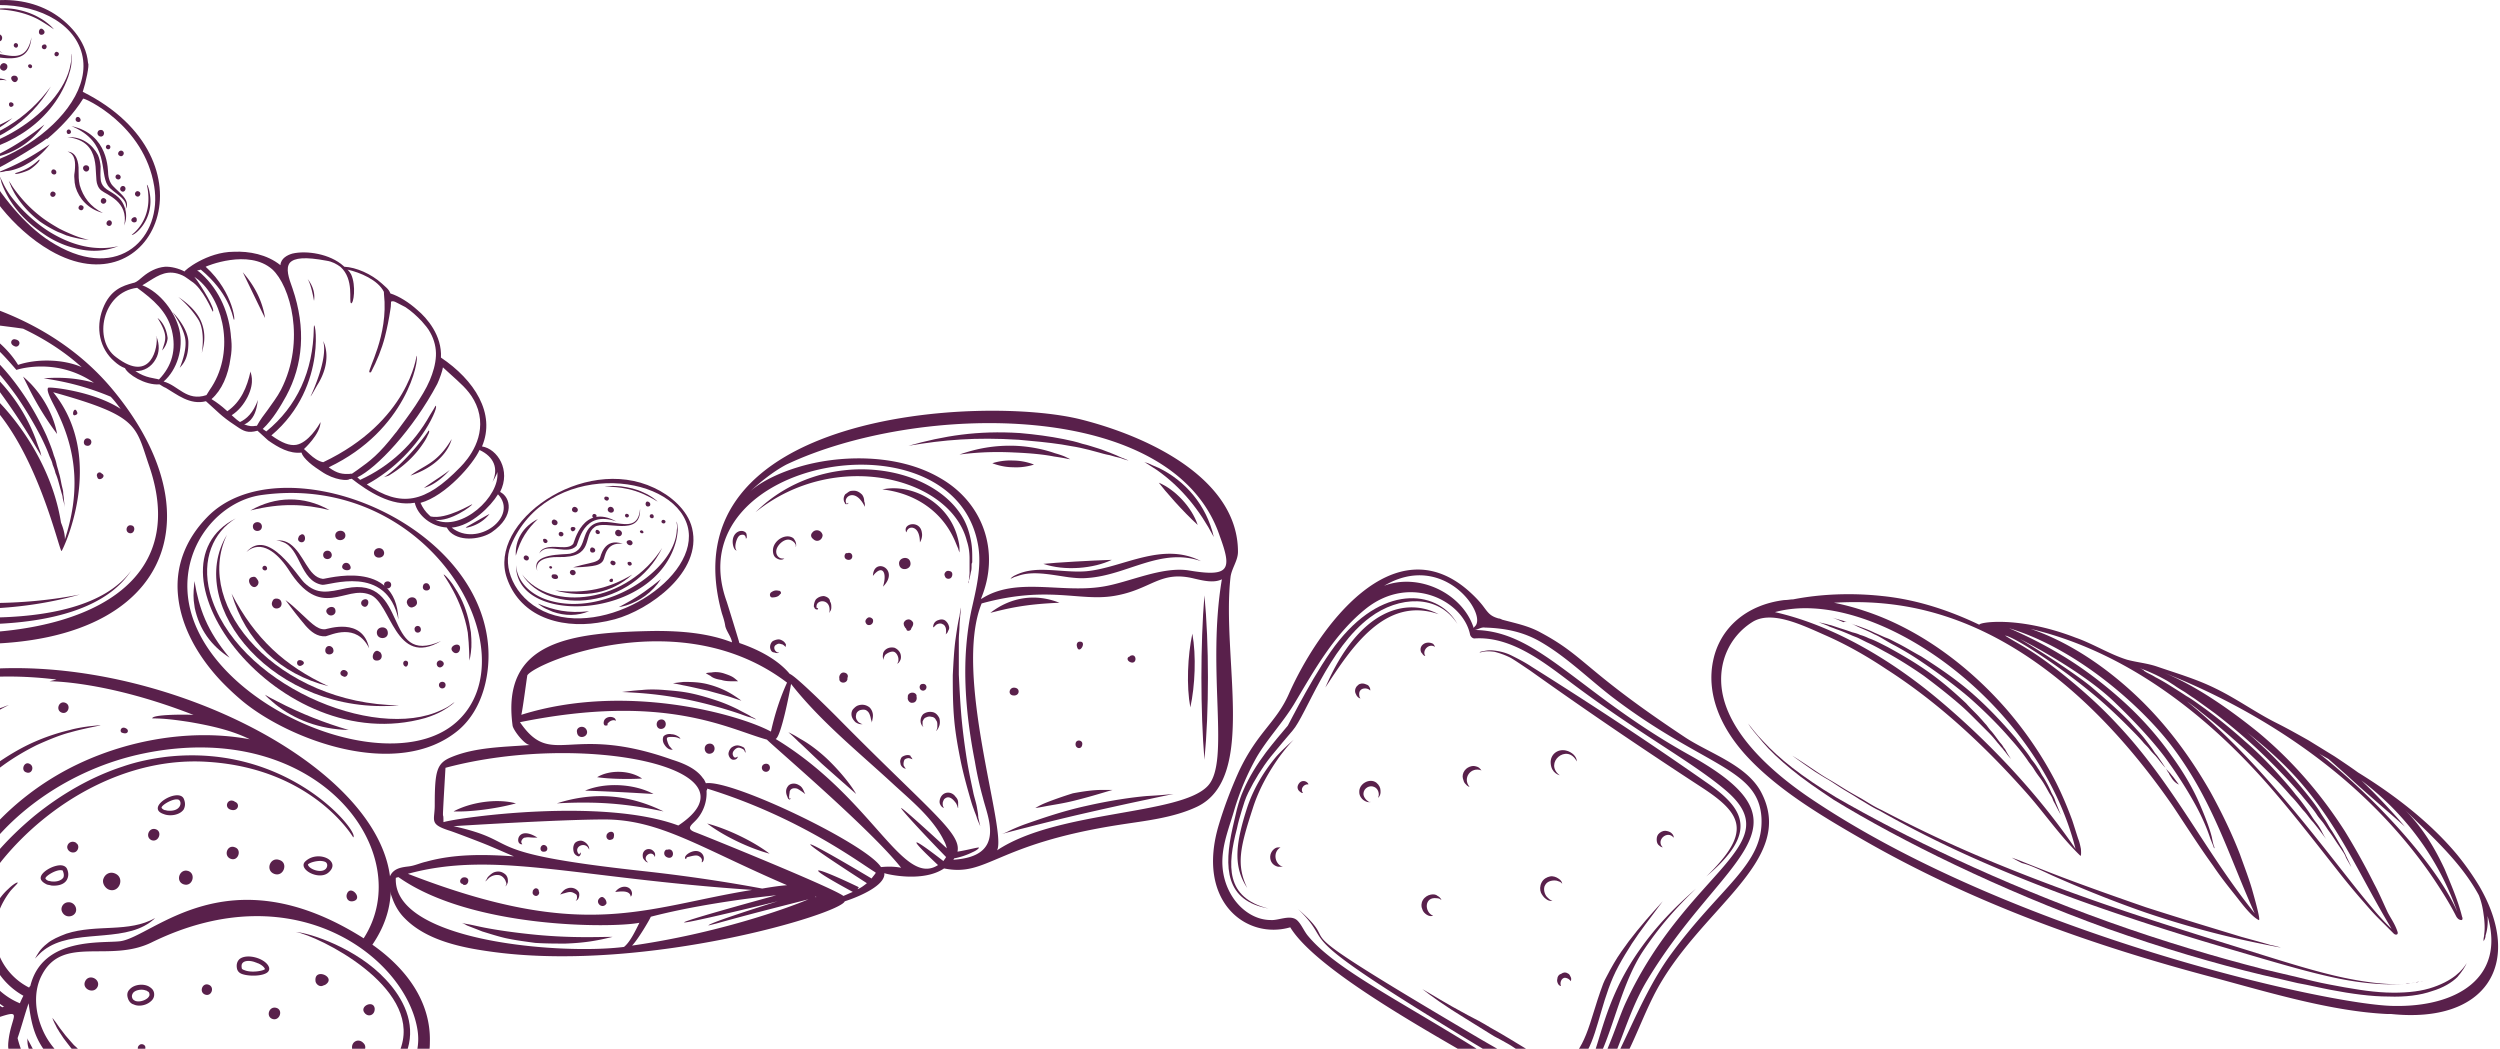 <svg width="913" height="383" fill="none" xmlns="http://www.w3.org/2000/svg"><path d="M224.552 226.153c12.438-3.398 32.02-17.102 28.217-33.182-1.588-6.815-8.134-12.175-13.908-14.813-25.965-12.318-60.889 12.627-53.728 32.998 2.117 6.18 6.452 10.99 12.299 13.763 6.543 3.095 14.099 3.551 20.853 2.522 2.252-.343 4.296-.748 6.267-1.288zm-38.077-26.705c12.85-31.342 58.976-27.461 64.622-7.319 5.125 18.854-30.487 41.555-52.692 31.045-10.791-5.162-15.053-16.288-11.93-23.726z" fill="#59204B"/><path d="M217.173 192.475c3.68-2.857 16.996 4.081 16.584-6.681-1.027 12.933-16.048-2.325-20.179 10.016-1.126 3.397-1.673 5.61-5.418 6.41-2.044.405-14.613-.31-11.935 6.265-1.086-3.947 3.468-5.184 7.723-5.039 13.378.28 8.664-7.812 13.225-10.971z" fill="#59204B"/><path d="M196.982 202.148s.124-.415.86-.986c3.005-2.494 9.508 1.495 12.627-1.757.86-.987 2.387-13.318 14.66-8.956-12.35-6.762-15.451 7.813-15.782 8.166-1.978 2.463-6.849.209-10.303 1.549-1.898.676-2.062 1.984-2.062 1.984zm30.465-3.535c-6.937-2.534-8.139 4.915-8.336 5.195-.776 1.465-3.1 1.673-6.638 2.535-1.971.541-3.195.852-3.195.852 1.578.021 4.794-.145 7.046-.488 1.774-.26 3.403-.79 4.044-2.182.652-1.05.747-6.68 7.079-5.912zm-17.92-11.601c1.392.644 2.157-1.164.765-1.808-1.184-.582-2.084 1.299-.765 1.808zm13.096.082c.488.259 1.308.166 1.494-.457.258-.489-.106-1.164-.594-1.424-1.392-.643-2.292 1.237-.9 1.881zm6.601.622c-.903-.384-1.348.728-.579 1.185.903.384 1.483-.8.579-1.185zm-27.09 3.982c1.392.643 2.157-1.164.765-1.808-1.257-.717-2.022 1.091-.765 1.808z" fill="#59204B"/><path d="M204.528 195.811c1.111.447 1.752-.946.776-1.465-1.184-.582-1.753.946-.776 1.465zm-3.813 11.645c.5.603 1.297-.177.736-.571-.561-.395-1.162.104-.736.571zm-8.867-2.887c1.184.582 1.888-1.018.704-1.6-1.184-.581-1.888 1.019-.704 1.6zm24.935-2.817c.612-.156.86-.987.226-1.517-1.756-1.319-2.197 2.057-.226 1.517zm14.161-3.108c.258-.488-.106-1.163-.729-1.35-.207-.062-.55-.052-.685.021-1.836.467.503 2.867 1.414 1.329zm6.386-10.419c-.383.904 1.144 1.475 1.392.644.123-.416-.095-.821-.376-1.018-.415-.125-.892-.042-1.016.374zm-28.57 19.947c-.478.084-.798.78-.58 1.185.292.54.78.8 1.257.716.612-.156 1.006-.716.714-1.257-.083-.477-.779-.799-1.391-.644zm17.567-14.534c-1.464-.779-2.426 1.309-.961 2.088 1.599.706 2.561-1.382.961-2.088zm-2.959 12.58c1.195.925 2.23-1.028.642-1.392-.208-.062-.343.011-.416-.124-.612.155-1.067.924-.226 1.516zm-19.752 4.032c-.219-.405-.634-.529-1.319-.509-.343.011-.685.021-.809.437-.496 1.662 3.209 1.755 2.128.072zm19.338 2.295c.415.124.82-.094.882-.302.349-1.932-2.274-.342-.882.302zm6.227-6.847c.022.685.79 1.143 1.257.717l.134-.073c.332-.353.04-.894-.24-1.091-.623-.187-1.235-.031-1.151.447zm-7.905-24.328c-.55-.052-.736.572-.517.977 1.351 1.537 2.572-1.039.517-.977zm-3.716 12.466c-.321.696.386 1.361.998 1.205 1.493-.458-.554-2.317-.998-1.205zm-8.409-1.391c-.55-.052-.944.509-.652 1.049.739 1.693 2.914-1.05.652-1.049zm8.285-4.645c-.977-.519-1.618.873-.642 1.392.904.385 1.545-1.007.642-1.392zm-17.806 9.258c-.634-.53-1.381-.301-1.297.177.011.342.084.477.229.748.645.872 2.055-.063 1.068-.925zm37.321-12.116c.612-.156.725-.914.299-1.382-1.694-1.527-2.135 1.85-.299 1.382zm5.064 6.16c.904.384 1.483-.8.579-1.184-.903-.385-1.482.8-.579 1.184zm-7.664 2.566c-.551-.052-.944.509-.383.904.281.197.696.322.893.041.342-.01.113-.758-.51-.945z" fill="#59204B"/><path d="M247.006 197.126c.299-1.382.463-2.69.503-3.584a17.76 17.76 0 00-.211-2.327c-.084-.478-.23-.748-.23-.748s.011.343.095.821c.084.478.178 1.298.003 2.265-.62 14.979-26.611 31.966-46.899 25.652-7.341-2.316-11.479-7.406-11.789-12.818-.452 22.386 51.444 20.19 58.528-9.261z" fill="#59204B"/><path d="M241.822 200.098c-12.661 20.081-40.655 23.678-51.179 9.655 9.467 15.29 40.504 12.493 51.179-9.655z" fill="#59204B"/><path d="M202.69 215.631c10.788 2.898 20.737 1.017 28.199-5.799-8.544 5.133-17.051 7.107-28.199 5.799zm38.673-4.127c-3.877 3.137-7.961 6.213-12.949 8.904l-2.426 1.309c.82-.094 1.432-.25 2.791-.634 5.02-1.663 9.447-4.748 12.584-9.579zm-44.965 8.917c1.195.924 2.317 1.714 3.844 2.285.488.26 1.111.447 1.599.706 4.507 1.579 9.032 1.578 13.294-.198-7.72.852-12.9-.363-18.737-2.793zm-8.029-17.462c1.724-6.16 4.282-9.806 8.074-13.422-5.465 2.774-8.394 7.667-8.074 13.422zm46.241-22.681c2.711 1.153 5.578 2.919 5.578 2.919s-.78-.8-2.39-1.849c-1.33-.852-2.233-1.236-2.929-1.558-2.576-1.226-5.129-1.766-7.953-2.16-.892-.042-1.65-.156-3.228-.177-1.847.125-2.936.364-2.936.364s6.838-.551 13.858 2.461zM30.224 33.526c1.11-3.34 2.498-9.88 1.943-10.436-.694-8.487-7.355-15.166-13.322-18.644C-8.77-11.416-52.485 18.36-47.627 43.544c1.526 7.792 5.55 13.636 11.657 17.253 6.8 3.896 19.29 4.314 29.142 2.087.694 5.427 10.963 20.454 25.257 28.663 38.024 21.845 61.338-33.254 11.796-58.021zM-34.581 58.57c-11.519-6.54-14.433-20.314-9.715-29.498C-24.59-9.05 27.31-3.068 30.363 21.977c2.776 23.237-41.354 50.23-64.945 36.594zm54.815 30.75c-9.992-5.705-18.457-16.14-24.84-26.437.693 1.114 19.289-10.296 21.648-12.244 0 0 .139 0 .139.14 4.718-3.897 9.853-9.323 13.183-14.75.278-.417 22.343 9.462 25.95 32.003 3.054 18.505-12.628 34.924-36.08 21.288z" fill="#59204B"/><path d="M17.735 84.451c-6.245-4.035-10.963-9.044-13.878-12.94-1.387-1.948-2.359-3.757-2.914-5.009a22174.398 22174.398 0 01-.971-1.948s0 .14.138.557c.14.417.278.834.417 1.53.416 1.252 1.249 3.2 2.498 5.427 2.359 4.035 5.412 7.513 9.159 10.574a65.487 65.487 0 004.58 3.34c3.191 2.087 6.66 3.617 9.852 4.452 6.384 1.809 11.657 1.392 16.653-.556-8.882 2.087-17.763-.557-25.534-5.427zM5.661 61.771c1.25-.417 2.637-.974 4.025-1.809 3.608-1.948 6.244-4.313 8.465-7.235-4.857 3.34-9.853 6.4-16.098 9.044-.971.418-1.665.696-2.22.974-.555.279-.833.279-.833.279s.278 0 .833-.14c.555 0 1.387-.139 2.359-.417.971 0 2.22-.278 3.47-.696zM-8.355 21.42c4.719-3.339 18.735 5.566 19.845-7.791-3.192 16-17.763-3.34-24.563 11.827-1.804 4.174-2.775 6.957-7.216 7.652-2.498.418-16.653-.834-14.71 7.375-.555-4.87 4.718-6.261 9.575-5.983 15.543.696 11.518-9.323 17.07-13.08z" fill="#59204B"/><path d="M-32.778 32.83s.277-.556 1.11-1.113c3.747-2.922 10.685 2.226 14.571-1.809 1.11-1.113 4.857-16.418 18.04-10.574-13.044-8.488-18.873 9.044-19.289 9.461-2.637 2.922-7.771.14-11.934 1.67-2.082.835-2.498 2.365-2.498 2.365zM26.06 46.048c14.155 5.844 10.131 16.976 13.323 21.706 1.804 2.783 8.049 4.87 6.383 8.766-1.387-5.426-5.69-6.122-7.632-8.07-.833-.835-1.388-1.948-1.388-3.34-.139-1.39 0-2.782 0-4.313-.139-1.53-.416-2.922-.971-4.174-1.943-3.757-5.829-6.818-11.102-6.54 13.183 1.531 9.298 13.915 10.963 17.532.277.835.833 1.53 1.388 1.948 1.804 1.53 10.13 4.035 8.326 12.801.694-1.809.971-3.618.416-5.844 2.637-3.757-3.885-7.096-5.273-9.6-.555-.975-.833-1.948-.971-3.2-.14-1.392.277-14.75-13.461-17.672zm11.519 31.724c-4.58-2.226-7.216-5.844-8.465-10.157-.417-1.809-.417-3.478-.417-5.148.139-3.34-.832-6.957-4.024-7.096 2.914.974 2.914 4.035 2.637 7.096-.14.835-.278 1.67-.14 2.783 0 .974.14 1.948.417 3.06 1.249 4.175 4.58 8.071 9.992 9.462zM2.47 29.352c-7.355-3.34-9.992 5.844-10.27 6.261-1.11 1.809-3.885 1.948-7.91 2.922-2.358.557-3.746.974-3.746.974 1.804 0 5.412-.14 8.049-.417 1.943-.279 3.885-.835 4.996-2.505.832-1.392 1.804-8.488 8.881-7.235zM-1.138 15.02c.555.279 1.526.14 1.804-.556.277-.696.139-1.392-.555-1.81-1.527-.834-2.776 1.531-1.25 2.366zm7.355.835c-.972-.556-1.665.835-.833 1.392.972.695 1.665-.835.833-1.392zm.139 13.497c.416-.557 0-1.53-.694-1.67-.278 0-.555-.14-.833 0-1.943.556.417 3.618 1.527 1.67zm9.02-12.662c-.555 1.113 1.11 1.809 1.526.835.278-.418.139-.974-.277-1.252-.417-.14-.972 0-1.25.417zM2.054 23.23C.527 22.395-.86 24.76.666 25.595c1.527.974 2.914-1.53 1.388-2.365zm35.804 26.019c.277-.557.138-1.253-.417-1.67-.555-.278-1.388-.14-1.665.417-.833 1.531 1.388 2.644 2.082 1.253zm5.827 7.652c1.11.696 2.22-1.113.972-1.809-1.11-.556-2.22 1.253-.971 1.81z" fill="#59204B"/><path d="M43.964 65.11c.555-1.112-1.11-1.947-1.666-.973-.555 1.113 1.11 1.948 1.666.974zm-11.52-3.06c.278-.557.139-1.531-.833-1.67-1.11-.14-1.665.974-.971 1.809.694.834 1.526.417 1.804-.14zm5.83 10.435c-1.11-.696-2.081 1.113-.971 1.809 1.11.556 2.22-1.113.971-1.809zm11.518-.835c1.11.696 2.082-1.113.971-1.67-1.11-.695-2.081.974-.971 1.67zm-30.947-9.322c-.555 1.113 1.11 1.948 1.665.974.417-1.252-1.249-1.948-1.665-.974zm.001 9.462c1.11.556 2.081-1.114.971-1.67-1.11-.696-2.082.974-.971 1.67zm10.546-28.246c-.417-1.113-1.388-.974-1.666-.417-.694 1.67 2.082 1.947 1.666.417zm9.992 38.82c1.11.696 2.081-1.113.971-1.809-1.11-.556-2.081 1.252-.971 1.809zm9.158-1.252c.555.278 1.388 0 1.388-.557.277-2.644-3.33-.417-1.388.557zM3.302 37.978c-.138.835.694 1.392 1.25.835h.138c.417-.417.278-1.113-.139-1.252-.555-.417-1.249-.14-1.249.417zM-1.693 7.785c-.555 0-.972.696-.694 1.252 1.11 1.948 2.914-1.252.694-1.252zm40.8 46.612c.971.556 1.665-.835.833-1.392-.972-.556-1.805.835-.833 1.392zm-13.6-5.566c.832-.417.277-1.67-.556-1.53-.416.139-.693.556-.555.974 0 .556.555.834 1.11.556zm18.872 21.01c1.11.696 2.082-1.113.971-1.808-1.11-.557-2.081 1.113-.971 1.808zM29.808 74.99c-.694-.279-1.249.556-1.11 1.113.139.556 1.11.974 1.527.417l.138-.139c.278-.557.278-1.113-.555-1.391zM15.514 12.655c.833-.278.972-1.113.417-1.67-1.665-1.948-2.637 2.226-.416 1.67zm4.719 7.792c.971.556 1.804-.974.832-1.392-.832-.556-1.665.835-.832 1.392zm-9.159 3.061c-.694-.14-1.11.556-.555 1.113.277.278.694.417.971.139.417-.278.278-1.113-.416-1.252zm-6.107 45.22c-.139-.278-.416-.556-.555-.834-.139-.279-.277-.418-.416-.696l-.833-1.252s.278.556.555 1.39c.139.28.278.418.278.697l.416.834c.278.557.694 1.392 1.11 2.087 2.36 3.757 5.135 6.958 9.16 10.019a45.722 45.722 0 006.522 3.756c1.11.418 2.081.835 3.053 1.253.555.139.971.278 1.387.417 3.747.974 4.58.974 6.8 1.252-3.053-.834-4.163-1.113-7.91-2.782-.971-.418-1.804-.835-2.914-1.392-1.943-1.113-4.024-2.365-6.106-3.896-4.58-3.478-7.494-6.678-10.547-10.853z" fill="#59204B"/><path d="M24.951 27.96c.555-1.67.971-3.2 1.11-4.452.139-1.252.139-2.226.139-2.922 0-.696-.139-.974-.139-.974v.974c0 .696 0 1.67-.277 2.783C22.73 41.874-9.742 62.049-31.807 53.84c-8.05-3.06-11.935-9.461-11.38-16.14-4.024 27.689 55.37 26.297 68.138-9.74z" fill="#59204B"/><path d="M18.568 31.578C.944 55.928-31.529 59.545-41.243 42.013c8.326 19.063 43.99 16.558 59.811-10.435z" fill="#59204B"/><path d="M-28.477 49.527c11.796 4.035 23.314 1.809 33.028-6.4-10.546 6.122-20.538 8.209-33.028 6.4zm44.685-4.035c-4.995 3.896-9.991 7.374-16.236 10.575l-3.053 1.53c.971-.14 1.665-.278 3.33-.696 6.107-1.809 11.657-5.565 15.96-11.41zM13.71 6.95c2.776 1.53 5.967 3.757 5.967 3.757s-.832-1.113-2.497-2.366c-1.388-1.113-2.22-1.53-3.192-2.087-2.776-1.53-5.551-2.365-8.604-2.922a22.888 22.888 0 00-3.747-.278c-2.082 0-3.47.278-3.33.418-.14 0 7.77-.418 15.403 3.478zm39.967 60.526c-.139 0 .277 1.113.416 2.922 1.11 10.575-5.967 15.305-5.967 15.305.278.835 8.465-5.009 6.522-15.305-.277-1.809-.832-2.922-.971-2.922zm-43.02-5.426c1.665-.974 4.163-3.34 3.747-3.757-.139-.14-1.665 1.67-4.163 3.06-2.498 1.392-4.719 1.81-4.719 1.949 0 .696 3.747-.557 5.135-1.252zm46.381 61.043c-.013-.277-.158-.408-.158-.408.145.131.29.263.158.408z" fill="#59204B"/><path d="M182.646 179.657c4.061-7.958-1.027-15.767-6.617-16.616 5.117-12.031-2.818-24.285-14.999-32.456.449-8.068-5.127-14.466-8.594-17.357-3.045-2.771-6.763-5.094-9.861-6.06-.316-.817-.764-1.49-1.489-2.15l-1.595-1.451c-3.916-3.563-9.439-5.941-13.75-6.156l-.29-.264c-4.931-4.487-13.592-5.747-18.668-4.539-1.78.5-4.219 1.723-4.377 4.228-4.904-3.933-11.483-5.152-17.02-4.894-9.848.044-18.26 6.957-17.97 7.221-2.136-1.149-4.944-1.85-7.158-1.747-3.178.287-5.88 1.8-8.017 3.565-1.331 1.172-2.267 1.91-3.085 2.225l-.685.171c-3.56.999-8.214 2.326-10.93 9.389-2.717 7.064-1.11 14.619 4.243 19.224 1.16 1.056 2.452 1.967 3.862 2.456.936 2.176 7.237 6.321 12.63 5.931.711.383 1.291.91 2.28 1.28 3.995 2.311 8.767 6.389 14.66 4.865l.58.528 1.885 1.716.29.263 2.175 1.98c1.305 1.188 3.322 2.758 5.326 4.052l1.147.779c2.293 1.557 3.862 2.455 7.422 1.457l1.885 1.715 2.03 1.848c3.731 2.6 7.725 4.911 12.142 4.427.329 1.094 1.212 2.163 2.808 3.615 1.45 1.319 3.308 2.481 4.455 3.26 4.878 3.379 9.874 3.423 10.125 2.857.554-.026.962-.184.962-.184 5.906 4.58 14.501 10.283 23.031 8.775 1.055 4.667 6.103 8.732 11.667 9.027.448.673.751 1.214 1.331 1.742 4.06 3.695 11.628 2.37 15.122-.013 8.596-5.95 6.883-12.807 3.047-14.709zM58.052 138.584c-1.411-.489-4.878-.466-8.61-3.067 3.06.135 5.894-1.523 7.424-4.37 1.41-2.424 1.411-5.337.304-8.199.58 3.441-1.808 17.426-14.767 7.487-8.476-6.124-5.152-23.759 7.676-25.329 5.892 4.303 10.955 8.644 12.668 15.501 1.726 7.133.064 13.038-4.696 17.977zm1.7.753c4.931-4.254 7.331-12.135 5.763-18.859-1.555-6.448-6.893-13.69-13.538-16.293.673-.448 1.622-.909 2.426-1.501 3.64-2.251 7.001-4.489 12.248-2.098 1.134.502 2.149 1.426 3.15 2.073 4.285 2.574 7.739 11.014 7.884 11.146 1.226-.473-3.902-9.113-6.71-12.727.58.528 1.147.779 1.727 1.306 9.413 8.301 13.076 26.997 3.846 40.053l-1.16 1.858c-7.239 2.418-10.297-3.543-15.636-4.958zm33.511 16.192c-.962.184-2.346.249-4.192-.636.567.251 2.162-1.211 2.426-1.501 1.846-2.028 2.281-4.546 2.703-7.34-1.714 4.797-4.246 6.996-6.553 8.075-1.002-.647-1.872-1.439-2.597-2.099l-.29-.263-.145-.132c2.558-1.646 4.39-3.951 5.788-6.652 2.915-5.824.964-8.924 1.083-9.346-1.254 5.747-3.495 11.123-8.466 14.546l-.435-.396c-1.595-1.451-3.467-2.89-5.18-3.92l-.146-.132c3.732-3.226 6.105-8.747 6.923-14.89.779-4.059.199-7.501.199-7.501-.54-8.437-4.006-17.154-10.822-23.356-.434-.396-1.014-.924-1.581-1.175.408-.158.962-.183 1.37-.341 9.967 8.275 11.456 16.251 11.956 18.032.804 2.32.384-9.452-10.202-19.085.132-.145 15.637-6.696 24.324.945 6.525 5.938 12.337 26.06 3.199 43.967-1.398 2.701-3.23 5.007-4.918 7.444-1.306 1.725-2.743 3.596-3.89 5.731l-.554.025zm37.387 16.012l-2.149 1.488c-.422-.119-.553.026-.83.039-2.492.116-4.443-.07-7.462-2.288l-.145-.132c28.491-13.538 33.095-39.28 32.054-40.757 0 0-2.745 23.99-34.084 38.91-1.819-.331-3.546-1.638-4.851-2.826l-1.45-1.319-.725-.66s5.986-5.413 6.052-9.855c-.765 1.423-4.497 7.563-8.9 8.323-2.479.393-5.168-.73-8.898-3.33l-.146-.132c21.479-18.067 15.443-45.809 15.482-39.151-.226 15.687-6.133 28.587-17.353 37.712l-1.292-.911c3.718-3.503 6.54-8.351 8.583-12.054 6.119-11.384 7.294-24.618 2.299-39.229-1.437-3.956-2.571-7.371-1.001-9.387 1.714-1.884 5.721-2.21 13.421-.765 2.096.318 3.665 1.216 5.101 2.259 5.076 4.618 2.952 12.486 3.822 13.278.989.37 1.913-6.471.054-10.546-.303-.54-.751-1.214-1.331-1.741 4.627 1.032 11.14 3.78 13.288 8.119l.013.277.026.554c1.7 15.32-6.172 27.757-5.302 28.548.145.132.553-.025.553-.025 2.163-4.125 3.904-8.368 5.077-12.862.818-3.229 1.491-6.59 2.019-10.083.105-.698.211-1.397.184-1.951.119-.421-.184-.962.37-.988.685-.171 1.542.344 2.254.727.857.515 1.846.885 2.702 1.4 2.149 1.426 4.034 3.141 5.933 5.133 1.173 1.333 2.346 2.666 3.11 4.156 1.516 2.704 2.215 5.723 2.069 8.505-.132 3.058-1.094 6.155-2.215 8.843-1.372 3.255-3.31 6.259-5.248 9.263-2.202 3.293-4.681 6.6-7.028 9.761l-.264.29c-6.144 7.917-9.23 10.142-13.792 13.407zm3.309 5.395c9.875-5.317 18.472-14.18 23.311-23.285 2.796-5.402 1.82-5.496 1.82-5.496s-1.279 2.28-2.057 3.426c-5.881 10.541-14.649 18.719-25.513 23.666l-1.015-.924c7.054-3.382 20.265-17.317 29.179-34.103.884-1.845 1.978-5.087 2.071-6.062l5.075 4.618c3.19 2.904 6.103 5.82 7.724 10.738 3.111 9.982-3.442 18.057-6.488 21.113-12.829 13.223-21.636 14.744-34.107 6.309zm24.889 12.85c5.458.994 13.765-5.221 13.606-5.63-.145-.132-9.44 5.713-15.188 4.455l-.58-.528c-1.305-1.187-2.346-2.665-3.124-4.432 9.176-2.509 19.303-14.219 21.558-19.319 5.392 2.523 6.986 6.888 4.718 11.711 0 0 1.675-2.714 1.767-3.69 1.12 8.965-13.107 21.977-22.757 17.433zm6.104 2.906c7.185-.613 14.332-7.883 16.903-12.165 7.738 8.101-7.53 19.635-16.903 12.165z" fill="#59204B"/><path d="M96.8 116.103c-.989-6.196-3.744-11.617-8.147-16.683-.158-.409 8.16 16.96 8.146 16.683zm21.212 8.444c1.977 6.566-4.59 20.191-4.59 20.191.145.132 2.439-4.137 2.571-4.282 5.024-8.142 2.928-14.287 2.019-15.909zm38.255 34.284c.132-.145.765-1.423.343-1.542-.145-.132-.395.434-.395.434-6.105 8.748-13.964 15.635-16.139 16.569.817-.315 1.648-.354 2.452-.947.132-.145 6.487-3.632 11.3-10.377.91-1.291 1.819-2.582 2.439-4.137zm13.812 33.76l.422.119c3.296-.709 6.131-2.367 8.227-4.962.264-.29-8.649 4.843-8.649 4.843zm-20.181-18.896c13.382-4.509 15.044-13.327 15.044-13.327-5.393 9.131-10.232 9.495-15.044 13.327zm14.331-2.056c-2.136 1.764-5.643 3.87-9.401 6.543 5.208-1.353 9.796-6.978 9.401-6.543zM57.54 116.133c4.06 6.609 2.873 7.913 1.673 11.853 1.978-2.173 2.004-4.533 2.004-4.533-.672-5.379-3.677-7.32-3.677-7.32zm5.444-2.196s3.705 4.96 4.614 9.496c.909 4.535-1.979 10.913-1.979 10.913 1.319-1.449 3.164-3.477 3.178-9.027.159-5.418-5.668-11.25-5.813-11.382zm10.428 3.397c-2.188-5.17-8.186-8.774-8.331-8.906 0 0 4.179 3.273 7.33 8.259 2.701 4.313 1.277 12.288 1.277 12.288.58-2.386 1.912-6.471-.276-11.641zm38.947-15.414c1.358 2.295 2.135 6.976 2.319 7.938.752-4.613-2.464-8.07-2.319-7.938zm-70.937 40.702C4.152 97.243-73.85 95.005-113.157 124.715c-37.881 28.285-44.805 87.706 69.449 107.241 99.183 17.093 128.714-36.425 85.13-89.334zm-11.608-8.546c-6.925-3.053-16.7-3.053-23.218-.814-4.277-7.123-13.034-14.041-21.18-16.076 3.869.407 19.144 2.238 23.013 2.849 8.147 3.866 15.275 8.546 21.385 14.041zm-134.824-12.21c10.794-3.459 12.423-3.866 24.847-7.326-1.222 0-6.518.204-12.22 1.221 13.238-5.291 27.901-8.14 42.158-8.343-6.517.61-43.584 5.291 4.48 1.424 26.476-2.035 42.973 6.716 45.417 7.123-14.053-1.628-18.534-.204-16.497.814 0 0 12.016 7.122 17.108 12.006 2.444 2.442 5.702 6.308 5.702 6.308s14.256-4.884 28.31 4.68c-6.722-1.831-12.22-2.035-18.33-1.628 3.258.611 12.22 1.628 24.439 6.716 1.222 1.221 2.444 2.849 3.666 4.477-9.98-6.512-25.865-8.14-26.476-7.733-1.018 1.221 2.444 6.715 3.666 9.564 7.128 15.059 7.739 29.507 2.444 45.786 0-2.035-.611-4.07-1.426-6.105-4.684-29.506-28.105-50.466-29.53-49.449-14.053-2.645-26.07-2.238-38.493 3.663-.203 1.221.815 31.745 6.721 49.246-9.572-16.28-20.773-33.17-28.309-50.467a1.12 1.12 0 00-1.018-.61c-9.98-3.256-50.101 24.215-42.769 18.518 0 0 6.925-5.902 13.442-10.582 5.295-3.866 10.794-7.326 16.7-10.175 5.906-2.645 8.146-2.645 8.146-4.273 0-1.017-2.85-5.494-3.462-6.308 0 0-6.11-8.751-7.535-10.785-.204-.204-.408-.407-.611-.407-2.648 0-13.646-.204-26.273 6.104 3.666-2.442 4.277-2.442 5.703-3.459zm-29.327 36.425c7.331-32.966 38.899-35.408 48.064-37.443.61-.203 1.222.204 1.425.611 2.037 3.256 9.165 13.838 9.98 14.855-11.813 3.663-23.421 10.378-32.586 18.925-31.364 29.506 4.277-1.221 37.88-8.547h.205c6.517 12.617 13.645 25.233 21.18 37.239a109.866 109.866 0 004.074 6.309l3.055 4.273c.407.407.814 1.018 1.221 1.425 3.259 2.238 1.222-5.291 1.019-6.716-.611-3.459-1.222-6.918-1.833-10.581-1.222-7.326-2.444-14.855-2.851-22.385-.204-2.035-1.222-10.174 1.832-10.988 11.405-2.035 22.2-4.07 33.808-1.832 20.57 16.483 29.531 58.199 30.346 57.792 0 .611 16.904-33.373-3.055-57.995 31.364 8.75 29.938 12.006 35.03 26.861 33.807 98.084-206.513 66.339-188.794-11.803z" fill="#59204B"/><path d="M-61.834 218.322c-40.936-10.378-54.785-22.791-65.172-37.036 8.758 18.111 23.829 28.896 64.357 39.681 27.698 7.53 92.462 15.262 110.588-12.616-18.94 25.843-83.908 16.686-109.773 9.971zm36.252-103.985c12.22 8.546 22.199 17.093 31.771 30.524a145.887 145.887 0 018.758 14.651c1.222 2.442 2.24 4.681 3.055 6.919.407 1.017 1.018 2.035 1.221 3.256.408 1.017.815 2.035 1.019 3.052.814 1.832 1.222 3.663 1.629 5.088.204.814.407 1.424.611 2.238.204.611.407 1.221.407 1.832.611 2.238.815 3.459.815 3.459s-.204-1.221-.407-3.459c0-.611-.204-1.221-.204-1.832 0-.61-.204-1.424-.407-2.238-.408-1.628-.611-3.46-1.222-5.291-.204-1.018-.611-2.035-.815-3.053-.204-1.017-.61-2.238-1.018-3.255-.611-2.239-1.63-4.681-2.648-7.123-2.24-4.884-5.091-10.174-8.554-15.262-9.368-13.837-20.366-22.384-34.011-29.506z" fill="#59204B"/><path d="M13.113 160.53c-4.277-11.396-11.608-21.367-22.606-29.71 2.444 3.256 12.016 14.651 21.384 30.32a808.294 808.294 0 003.259 5.495s-.204-.611-.408-1.628a85.865 85.865 0 01-1.629-4.477zm7.74-2.035c-1.018-5.698-4.277-12.82-9.776-18.518-1.629-1.628-2.647-2.442-2.647-2.442l1.629 3.256c3.462 7.122 7.535 13.43 10.794 17.704zm8.35 58.606c-42.77 8.547-92.666-1.221-132.177-19.128 38.9 21.773 90.222 31.134 132.177 19.128zm3.055-56.978c-1.833-.407-2.24 2.442-.611 2.645 1.833.407 2.444-2.238.61-2.645zm-26.68-33.577c1.426.407 2.648-2.238-.204-2.645-1.222-.204-2.24 1.831.204 2.645zm31.567 46.397c-.814-1.018-2.24 0-1.629 1.221.407 2.035 3.666-.204 1.63-1.221zm-9.572-21.367c.61-.203.814-.61.61-1.017-1.018-2.849-2.443 1.831-.61 1.017zm19.755 43.141c1.833.407 2.444-2.646.611-2.849-1.833-.407-2.444 2.442-.61 2.849zm40.844 61.002c16.971 14.319 56.93 29.562 79.255 10.927 9.346-7.947 11.775-21.468 10.773-31.549-4.516-46.296-76.678-73.14-102.59-46.185-8.031 8.266-11.627 18.162-10.601 28.528 1.147 11.787 7.493 22.419 15.377 30.918a97.937 97.937 0 007.786 7.361zm7.222-74.919c61.979-8.663 98.726 57.965 71.482 82.742-25.114 22.879-94.52-6.918-98.301-46.26-1.777-19.179 12.106-34.382 26.82-36.482z" fill="#59204B"/><path d="M135.002 217.12c7.967 2.765 9.173 27.004 26.075 16.987-21.654 9.701-11.206-23.968-34.718-19.264-6.467 1.404-10.529 2.463-15.206-2.011-2.646-2.497-13.19-20.364-21.147-11.246 5.323-4.744 11.34.333 15.285 6.3 11.931 19.038 20.533 5.713 29.711 9.234z" fill="#59204B"/><path d="M100.829 197.524s.983-.226 2.323.377c6.628 2.161 6.377 14.352 14.508 15.671 2.323.377 23.53-7.855 27.857 12.684-.93-22.687-26.735-14.64-27.612-14.852-5.499-.682-6.794-9.163-12.121-12.866-2.729-1.775-4.955-1.014-4.955-1.014zm33.983 39.228c-2.414-11.537-15.203-7.022-16.056-6.95-3.128.264-5.539-2.826-10.191-7.016-2.493-2.367-4.32-3.644-4.32-3.644 1.461 2.024 4.846 6.464 7.387 9.399 1.9 2.131 4.214 4.083 7.342 3.82 1.966-.453 11.164-5.094 15.838 4.391zm1.772-34.656c.194 2.275 3.891 1.963 3.697-.312-.348-2.404-3.89-1.962-3.697.312zm11.99 18.032c.227.983 1.022 1.918 2.005 1.692.983-.226 1.918-1.021 1.691-2.004-.218-2.559-3.89-1.963-3.696.312zm5.113 9.591c-.145-1.706-2.55-1.36-2.275.192.145 1.706 2.55 1.36 2.275-.192zm-31.249-34.018c.194 2.275 3.89 1.963 3.697-.312-.194-2.274-3.89-1.962-3.697.312z" fill="#59204B"/><path d="M118.031 202.802c.17 1.99 3.298 1.726 3.128-.264-.324-2.12-3.297-1.726-3.128.264zm-22.115 4.3c-.472 1.185 1.437 1.74 1.624.578.057-1.007-1.128-1.479-1.624-.578zm-3.535-14.594c.17 1.99 3.451 1.857 3.258-.418-.324-2.12-3.582-1.702-3.258.418zm27.491 31.902c.926.781 2.453.223 2.64-.938.279-3.46-5.263-1.274-2.64.938zm18.04 16.805c1.137-.096 1.763-1.151 1.382-2.265-.179-.414-.357-.829-.796-.935-2.005-1.692-3.844 3.618-.586 3.2zm22.763-.058c-1.836.298-1.334 2.833.218 2.559.699-.202 1.219-.819 1.17-1.388-.048-.568-.665-1.089-1.388-1.171zm-58.445-22.132c-.617-.52-2.063-.685-2.56.216-.495.901-.577 1.624.064 2.429.642.805 2.063.685 2.714-.086.65-.771.399-2.038-.218-2.559zm39.384 11.856c-.218-2.559-4.199-2.223-3.981.335.218 2.559 4.353 2.354 3.981-.335zm-22.799 6.36c-.351 2.607 3.76 2.117 2.843-.24-.024-.284-.178-.414-.332-.544-.642-.805-2.218-.815-2.511.784zm-24.641-23.693c.366-.747.318-1.315-.324-2.12-.332-.545-.795-.936-1.494-.733-3.258.418-.084 5.734 1.818 2.853zm-.608-2.096s.13-.155 0 0c.13-.155.13-.155 0 0zm14.94 30.812c.049.569.666 1.089 1.364.887 3.186-1.271-1.582-3.446-1.364-.887zm16.675 2.459c-.13.155-.13.155 0 0-1.243.535-1.122 1.956.194 2.275l.154.13c.878.212 1.528-.558 1.455-1.411-.202-.699-1.104-1.196-1.803-.994zm31.413-31.285c-.487-.675-1.624-.579-1.99.167-1.179 2.964 3.939 2.532 1.99-.167zm-23.308 5.402c-1.552.274-1.715 1.719-.944 2.37 2.006 1.692 3.218-2.562.944-2.37zm-5.663-12.695c-.487-.675-1.648-.863-2.299-.092-1.926 2.596 4.426 3.206 2.299.092zm15.226 7.306c-.145-1.706-2.834-1.336-2.559.216.015 1.86 2.705 1.49 2.559-.216zm-31.477-16.531c.163-1.446-.762-2.227-1.567-1.586a1.284 1.284 0 00-.78.925c-.862 1.647 1.948 2.699 2.347.661zm54.202 41.246c.926.781 2.169.247 2.356-.914.847-3.508-4.979-1.299-2.356.914zm-5.263 12.184c.275 1.552 2.55 1.36 2.405-.346-.121-1.421-2.55-1.36-2.405.346zm-11.318-8.494a.892.892 0 00-1.706.144c-.106.438.097 1.137.69 1.373.463.391 1.243-.534 1.016-1.517z" fill="#59204B"/><path d="M155.311 262.227c2.511-.784 4.583-1.675 6.086-2.517 1.503-.843 2.722-1.662 3.527-2.302.804-.641 1.064-.949 1.064-.949s-.414.178-1.219.819c-.804.64-1.893 1.305-3.551 2.017-24.482 11.801-75.567-9.662-84.55-42.838-3.186-12.188 1.263-22.156 9.43-27.14-36.094 18.364 15.801 88.011 69.213 72.91z" fill="#59204B"/><path d="M145.751 257.592c-43.712-.465-75.52-36.011-62.866-62.278-15.7 25.808 17.527 66.246 62.866 62.278z" fill="#59204B"/><path d="M84.571 216.792c5.198 17.316 17.531 29.305 35.384 33.813-15.951-7.389-26.822-17.353-35.384-33.813zm42.76 49.8c-8.667-2.562-17.252-5.847-26.242-10.53-2.395-1.23-2.395-1.23-4.353-2.353.95 1.065 1.722 1.716 3.727 3.408 7.073 5.704 16.25 9.225 26.868 9.475zm-56.324-54.383c-.22 2.453-.466 4.621-.248 7.18.073.853.3 1.836.372 2.689 1.662 7.735 5.89 13.678 12.712 18.114-8.289-9.896-11.111-17.82-12.836-27.983zm20.429-25.777c11.358-2.82 19.7-2.378 28.911-.148-9.477-5.357-19.761-5.063-28.911.148zm79.398 44.561c.542 4.679.588 10.259.588 10.259s.553-1.908.726-4.929c.066-2.583-.055-4.005-.176-5.426-.672-4.525-1.734-8.588-3.803-12.709-.69-1.373-1.355-2.463-2.841-4.771-1.794-2.57-3.182-3.741-3.312-3.587-.285.024 6.77 8.879 8.818 21.163z" fill="#59204B"/><path d="M-69.286 314.276c8.907 15.256 23.327 28.817 37.323 39.199 4.03 2.967 8.483 5.933 12.936 8.688 2.333 1.483 4.665 2.754 7.21 4.238 1.06.635 5.09 3.39 6.362 3.178-4.453 1.059-8.27 2.966-9.543 7.628-.212.212-.424.424-.424.636-2.545 4.026-4.665 8.475-6.15 13.137-.636 1.907-1.484 3.602-1.06 5.509 7.21 31.148 76.98 63.567 132.328 52.337 13.36-2.755 18.661-6.357 23.115-18.647.212-.635 2.333-8.051 1.272-7.628 9.543-4.661 11.664-5.509 15.905-16.527 1.909-4.662 3.817-9.535 4.453-14.62 1.697-3.179 2.545-6.781 2.545-10.807.424-15.044-8.907-27.122-20.994-35.597 44.533-65.05-144.628-145.78-205.278-70.983-10.18 12.077-7.635 27.333 0 40.259zm106.88 81.365c-9.119-4.873-18.238-10.17-22.267-20.129-2.544-6.145-3.18-13.561 0-19.494 7.635-14.62 24.6-4.238 40.08-11.866 53.228-26.062 93.521 6.569 97.126 32.419 4.241 30.512-58.106 49.159-114.939 19.07zm88.219 25.003c-58.53 18.647-111.758-10.382-119.392-41.53 1.484-4.238 2.544-8.476 4.029-12.713.848 6.144 1.696 11.23 5.301 16.527 3.181 4.662 7.635 8.264 12.3 11.23 46.442 29.665 99.67 23.52 119.604 5.509-7.634 16.74-2.332 14.621-21.842 20.977zm-140.599-36.657c2.12 7.628 9.119 14.621 14.633 19.282 21.206 18.647 52.804 31.36 81.644 27.334 17.39 1.483 33.931.212 49.411-6.992-.848 4.873-6.786 15.256-6.15 15.044-4.241 2.754-35.202 13.985-81.008 1.271-35.627-9.959-52.38-26.91-63.62-45.98 1.485-4.026 3.182-5.933 4.454-8.899.212-.212.424-.636.636-1.06zm13.784-12.289c9.967-3.39 4.878-.636 4.03 9.111-.212 2.967.424 3.602 1.696 6.357 8.695 20.765 30.537 32.419 51.956 38.987-16.117-3.178-31.598-8.687-46.018-18.858-7.846-5.509-18.45-13.561-21.843-23.096-1.484-4.449-.636-8.263 3.817-10.382 2.121-1.06 4.454-1.484 6.362-2.119zm53.865-96.622c63.831-12.925 99.882 36.657 79.948 67.593-49.623-31.36-76.767-.636-88.855 1.059-6.574.848-28.417-1.695-32.87 16.316-.212.212-.424.424-.424.636-6.786-3.391-12.088-10.383-12.512-18.859 0-2.542.212-5.085.848-7.204 1.273-4.238 3.393-7.416 4.878-9.323 1.696-1.907 2.757-2.755 2.545-2.966 0-.212-1.485.423-3.393 2.33-1.909 1.695-4.454 4.662-6.15 9.323-.849 2.331-1.485 4.874-1.485 7.628-.212 9.536 5.514 17.799 13.148 22.037-.424.848-1.06 2.119-1.272 2.755-11.452-4.662-17.177-16.952-17.177-26.91 0-.848 0-1.696.212-2.543.212-1.695.636-3.39 1.06-5.085 1.697-6.569 5.302-12.502 9.33-17.587 17.39-21.401 45.807-38.14 75.496-36.021 38.171 2.542 52.804 27.545 52.804 27.545 2.544-1.483-23.115-34.326-67.86-29.452-5.302.635-10.816 1.695-16.33 3.602-11.027 3.602-22.055 9.747-32.233 18.01-5.09 4.238-9.968 8.9-14.42 14.197-8.06 9.747-11.028 18.01-11.664 26.91-.637 9.535 5.301 22.46 15.056 28.605-.212 0-.424 0-.636.212-40.716-23.308-3.605-81.578 51.956-92.808zm-32.234-26.91l-2.545.636s20.57-.212 52.592 12.289c-2.757-.211-15.269-.211-15.056 1.272h.424c4.24 0 8.694.635 12.936 1.271 7.422 1.271 15.48 2.967 22.266 6.357-23.75-4.45-50.471 1.271-70.83 13.349-29.688 17.587-51.107 51.065-33.717 75.856-1.273-.847-2.545-1.695-3.818-2.754-12.511-20.765 0-41.742 0-41.742-1.484-1.06-13.148 17.163-5.725 37.716-2.333-1.483-4.454-3.178-6.786-4.874-2.333-25.003 7.422-49.794 28.204-66.109 5.09-4.026 10.18-6.992 14.845-9.323 4.665-2.119 8.906-3.814 12.3-4.662 6.573-1.907 15.692-3.178 8.058-2.331-2.333.212-6.15.848-8.27 1.484a74.033 74.033 0 00-12.724 4.237c-4.878 2.119-9.967 5.086-15.27 8.9-21.205 15.891-31.809 40.259-30.748 65.262-.425-.212-.849-.636-1.273-.848-4.453-25.215 9.755-45.344 9.755-45.344-1.272-1.06-15.693 18.222-13.784 42.166 0 0-1.272-1.06-2.757-2.331-2.12-9.323-.848-18.011 1.273-23.943 2.12-6.569 4.665-9.959 4.453-10.171-.212-.212-3.393 2.966-6.362 9.535-2.757 6.357-4.03 13.773-3.393 21.189-.848-.636-2.757-2.543-3.605-3.39 5.726-53.397 52.168-74.374 52.168-74.374s-.849.212-2.333.848c-.848.212-1.697.636-2.757 1.271a20.13 20.13 0 00-3.605 1.907c-23.115 12.714-41.989 36.657-46.654 67.381l-.424-.424c-1.06-10.806 1.272-20.765 4.029-27.333 2.757-6.781 8.695-15.68 3.181-8.688-1.272 1.695-3.181 4.238-4.877 7.84-2.97 5.721-5.726 14.197-5.938 23.944l-.637-.636c-.636-12.29 2.545-23.308 5.938-30.724 3.393-7.204 10.18-16.527 3.818-9.111-1.485 1.695-3.606 4.449-5.726 8.263-3.605 6.357-7.21 15.892-7.847 27.122-1.06-1.271-1.908-2.754-2.757-4.026 1.273-9.111 3.818-15.044 5.302-18.858.636-1.271 1.06-2.331 1.697-3.602.424-1.271 1.06-2.331 1.696-3.39.636-1.06 1.273-2.119 1.697-3.179 2.544-4.025 5.09-7.839 7.846-11.018 5.514-6.357 10.603-10.594 14.42-13.137.849-.636 1.697-1.271 2.545-1.695.848-.424 1.485-.848 1.909-1.271 1.06-.636 1.484-1.06 1.484-1.06s-.636.212-1.696.636c-.636.212-1.273.635-2.12 1.059-.85.424-1.698.848-2.758 1.483-4.029 2.331-9.543 6.357-15.268 12.714-2.97 2.966-5.726 6.78-8.483 11.018-3.605 5.933-7.422 12.713-10.391 23.732 1.06-9.959 4.453-18.647 7.422-24.579 3.605-7.205 6.998-11.019 6.574-11.231-.848-.635-7.21 8.052-8.482 10.171-3.394 5.509-6.999 13.349-8.907 22.884 0-.212-.212-.636-.212-.847 0-19.07 11.663-33.267 11.663-33.267-.636-.848-10.39 9.111-13.996 23.096.212-22.037 31.173-54.032 92.036-46.616z" fill="#59204B"/><path d="M15.54 393.099c-2.545-3.391-4.242-6.993-4.878-9.535-.424-1.272-.636-2.331-.636-3.179 0-.847-.213-1.271-.213-1.271s.212.424.637 1.059c.424.636.848 1.696 1.484 2.755 1.273 2.331 3.181 5.297 5.726 8.476 2.545 3.178 4.877 5.721 6.998 7.416 1.697 1.483 1.909 1.695 3.18 2.754-1.483-.635-2.332-.847-4.028-1.907-2.545-1.059-5.726-3.178-8.27-6.568zm25.023 1.059c-4.241-2.331-8.058-4.873-10.815-7.628-1.485-1.271-2.757-2.543-3.817-3.814s-1.909-2.543-2.757-3.602c-.636-1.06-1.485-2.119-1.909-2.967-.636-.847-.848-1.695-1.272-2.33-.636-1.272-.848-1.907-.848-2.119 0 0 .424.635 1.272 1.695.424.636.848 1.271 1.484 2.119.637.847 1.273 1.695 2.121 2.754.848 1.06 1.909 2.119 2.969 3.391 1.272 1.059 2.333 2.33 3.817 3.602 2.969 2.542 6.574 4.873 10.815 6.992 18.45 9.535 68.285 19.494 92.884 4.238 2.969-1.695 5.302-4.026 7.423-6.357 2.12-2.331 3.817-5.085 4.665-8.052 6.786-22.036-30.325-40.259-38.596-41.742 5.302.424 22.267 5.933 32.87 17.375 6.574 6.992 10.816 15.892 8.059 25.215-.848 3.39-2.757 6.357-5.09 8.899-2.332 2.543-4.877 5.086-8.058 6.993-25.872 16.527-76.555 5.721-95.217-4.662zm-22.478-48.523c-2.97 1.696-4.03 3.179-5.302 4.45.849-1.483 1.697-3.39 4.454-5.509 1.696-1.483 4.24-2.543 6.998-3.602 11.24-3.602 22.69-.212 32.446-5.721-9.543 9.323-27.357 4.026-38.596 10.382zm82.068-26.486c-3.393-1.271-1.484-6.356 1.909-5.085 3.393 1.059 1.484 6.357-1.909 5.085zm-15.905-5.509c-2.757-1.059-1.272-5.297 1.484-4.238 2.757.848 1.273 5.298-1.484 4.238zm-17.178 9.323c-3.181-1.059-1.484-5.933 1.696-4.873 2.97 1.059 1.485 5.933-1.696 4.873zm-10.18-20.129c2.546.847 1.061 4.873-1.484 4.026-2.544-1.06-1.06-4.874 1.485-4.026z" fill="#59204B"/><path d="M99.517 372.122c-2.545-.848-1.272-4.874 1.485-4.026 2.544.847 1.06 4.873-1.485 4.026zm-24.6-8.9c-2.332-.847-1.06-4.449 1.273-3.602 2.332.848 1.06 4.45-1.273 3.602zm-43.897-4.661c1.272-3.179 5.726-1.06 4.665 1.695-1.272 2.966-5.725 1.059-4.665-1.695zm100.943 26.062c-1.272.636-3.181-.212-3.393-1.695v-.212c-.212-2.331 2.333-3.602 4.029-1.907l.212.212c1.061 1.059.637 2.966-.848 3.602zm-13.149-25.003c-.424.212-.636.212-1.06.424-1.272.424-2.545-.848-2.545-1.907-.424-4.874 7.847-1.272 3.605 1.483zm-79.099-34.75c-1.484-.635-2.545-2.542-1.909-4.026.637-1.695 2.333-2.542 4.03-1.907 4.029 1.484 1.696 7.416-2.12 5.933zm-16.965 8.264c-.849-1.483.212-3.39 1.908-3.602 2.97-.424 4.454 3.602 1.697 4.873-1.485.636-2.97 0-3.605-1.271zm3.817-21.825h-.212c-1.273-.212-2.12-1.483-1.697-2.542.424-1.272 1.909-1.696 2.97-1.06 0 0 .211 0 .211.212 1.485.848.636 3.602-1.272 3.39zm57.47-15.68c-2.12-.847-1.06-3.814 1.06-3.178.212 0 .424.212.848.424 1.909.847.849 3.814-1.908 2.754zm44.957 33.479c-1.908.424-2.756-1.271-2.332-2.543 1.272-3.814 6.15 1.695 2.332 2.543zM50.53 382.08s0-.211.212-.211c.636-1.06 2.545-.424 2.333.847v.212c-.212 2.119-3.605 1.059-2.545-.848zm47.291-27.121c.424-.424.636-1.06.424-1.696-1.06-3.178-8.058-5.297-10.815-2.966-.636.636-1.273 1.695-.848 3.602.212.636.636 1.483 2.12 1.907 2.757.848 7.635.636 9.119-.847zm-1.06-1.06c-.424.636-4.878 1.483-7.422.424-.637-.212-1.06-.424-1.06-.848-.213-1.271.211-1.695.423-1.907.849-.847 2.97-.847 4.878 0 .212 0 .424.212.636.212 1.484.636 2.333 1.483 2.545 2.119zm-29.689-58.27c.424-.847.848-2.118 0-4.025-2.121-4.026-14.42 3.39-7.21 5.721 2.12.847 5.725.423 7.21-1.696zm-5.726.424c-.424 0-.848-.212-1.272-.212-.425-.212-.849-.423-1.06-.847-.213-.848 4.24-3.602 6.149-2.967 1.484.636 1.06 4.45-3.817 4.026zm-36.9 25.215c.424-.847.848-2.119 0-4.026-.212-.424-.636-.847-1.272-1.059-2.757-1.06-9.755 2.754-8.059 5.297.425.636 1.06 1.059 1.909 1.483.424.212 1.06.212 1.697.424 2.12.212 4.665-.212 5.725-2.119zm-1.272-.847c-.636 1.059-2.333 1.695-4.241 1.483-.425 0-.849-.212-1.273-.212-.424-.212-.848-.424-1.06-.848-.212-.847 4.241-3.602 6.15-2.966.212 0 .212.212.212.212.424 1.059.424 1.695.212 2.331zm96.7-1.696c5.09-4.237-3.605-8.475-8.27-4.237-3.181 2.754 4.665 7.204 8.27 4.237zm-1.06-1.271c-1.696 1.483-5.938 0-6.362-1.695.212-.636 4.03-1.907 6.15-1.059 1.273.423 1.06 2.118.212 2.754zm-63.83 48.311c1.06-.848 1.484-1.907 1.272-3.178-.212-1.06-.848-1.696-1.908-2.331-1.909-1.06-5.302-.848-6.998 1.059-1.06 1.06-1.06 2.331-.425 3.814.425.848 1.06 1.483 1.909 1.695 1.697.848 4.453.424 6.15-1.059zm-1.06-1.271c-1.273 1.059-3.181 1.483-4.454 1.059-.424-.212-.848-.424-1.06-.848-.424-.847-.212-1.483.212-2.118.848-1.06 3.18-1.484 4.665-.848.212 0 .212 0 .424.212.637.212.849.636.849 1.059.212.636-.425 1.272-.637 1.484zm79.522 5.721c-.212 0-.212-.212 0 0-2.757-2.543 2.968-5.298 3.393-1.907v.211c0 2.119-2.121 2.967-3.393 1.696zM9.601 282.069c-2.12-.636-.848-4.026 1.06-3.179 2.121.848 1.06 4.026-1.06 3.179zm14.209-25.427c2.332.847 1.06 4.449-1.273 3.602-2.332-.848-1.06-4.45 1.273-3.602zm22.478 9.535c.848.635.424 2.119-1.484 1.483-1.485-.212-.637-2.966 1.484-1.483zm859.23 57.577a99.78 99.78 0 00-8.087-11.515c-8.332-10.045-20.341-20.335-36.27-30.135-2.695-1.96-5.636-3.92-8.577-5.88l-9.557-5.88c-3.921-2.205-7.842-4.41-11.763-6.37-7.352-3.675-14.459-8.821-22.056-12.496-6.862-3.43-14.458-5.635-21.565-8.085-3.676-1.225-7.107-1.47-10.783-2.45-6.372-1.96-12.498-5.88-18.87-8.085-21.565-8.33-36.269-5.39-35.044-4.655-11.763-5.635-23.526-9.31-35.534-10.535-11.273-1.225-22.546-.735-32.593 1.225-.98 0-1.961.245-3.186.245-13.969 1.715-23.526 10.29-25.977 22.05-2.45 11.515 1.961 24.256 13.234 36.016 11.273 11.76 26.467 20.825 40.925 29.155 41.171 23.766 85.282 39.201 128.903 50.716 20.83 5.635 42.886 12.25 62.981 13.23h1.471c35.043 3.675 48.522-18.62 32.348-46.551zm-55.139-46.55c1.96 1.715 4.166 3.675 6.371 5.635 5.882 5.39 11.273 10.045 15.194 13.475 3.676 3.185 6.127 5.39 6.372 5.635-.245-.245-2.206-2.695-5.392-6.125-2.695-2.94-6.371-6.86-10.537-10.78 21.075 15.925 30.633 35.525 35.044 48.021-7.352-17.151-30.878-42.631-50.728-58.066.98.735 2.45 1.47 3.676 2.205zm-59.55-28.911c.98.49 1.96 1.225 3.185 1.96.981.735 2.206 1.47 3.431 2.205 1.226.735 2.451 1.715 3.676 2.45 2.451 1.715 5.146 3.675 7.842 5.636 5.391 4.165 11.028 8.82 16.664 14.21 5.637 5.39 10.538 10.535 14.704 15.435 1.961 2.45 4.166 4.9 5.637 7.105.735 1.225 1.715 2.205 2.45 3.185.735.98 1.471 2.205 2.206 3.185 1.47 1.96 2.45 3.675 3.676 5.39l1.47 2.205c.49.735.735 1.225.98 1.96 1.226 2.205 1.961 3.43 1.961 3.43s-.49-1.225-1.716-3.675c-.245-.49-.49-1.225-.98-1.96-.245-.735-.735-1.47-1.225-2.205-.98-1.715-1.961-3.43-3.186-5.39-.735-.98-1.225-1.96-1.96-3.185-.736-1.225-1.471-2.205-2.206-3.43-1.47-2.45-3.431-4.9-5.391-7.35-4.167-5.145-9.068-10.535-14.704-15.925-2.451-2.205-4.656-4.41-7.107-6.37 5.636 4.41 11.273 9.31 16.419 14.7 17.155 18.13 24.997 37.975 36.76 57.331-13.234-12.005-40.681-55.616-74.744-83.057 1.715 1.225 3.43 2.45 5.146 3.921 4.411 3.43 9.312 7.595 14.213 12.005 4.902 4.41 9.313 8.82 13.234 12.74 1.96 1.96 3.676 3.92 5.391 5.88 1.716 1.715 3.186 3.675 4.411 5.145 1.471 1.47 2.451 3.185 3.676 4.41.981 1.225 1.961 2.45 2.696 3.43l2.206 2.94s-.736-.98-1.716-2.94a19.673 19.673 0 00-2.206-3.43c-.98-1.225-1.96-2.94-3.185-4.655-1.226-1.715-2.451-3.43-4.166-5.39-1.471-1.96-3.186-3.92-5.147-6.125-3.676-4.165-8.087-8.82-13.233-13.23a198.987 198.987 0 00-14.704-12.006c-2.45-1.715-4.656-3.43-6.862-4.655-2.205-1.47-4.166-2.695-6.126-3.92-1.961-1.225-3.676-2.205-5.146-2.94-1.471-.98-2.941-1.47-3.921-2.205 0 0-.245 0-.245-.245-.736-.49-1.226-.735-1.961-.98 2.206.735 5.882 2.205 9.803 4.41zm2.205 35.771c-.245-.49-.735-.98-.98-1.715-.49-.49-.735-1.225-1.225-1.96-.981-1.47-1.961-2.94-3.186-4.655-.735-.735-1.226-1.715-1.961-2.695l-2.205-2.94c-1.471-1.96-3.431-3.92-5.392-6.125-3.921-4.165-9.312-8.821-14.458-13.231-5.392-4.41-17.645-12.495-25.977-17.395 0 0 23.036 11.515 35.289 23.765 6.862 6.616 12.988 13.231 17.644 19.356 4.657 6.37 8.333 12.25 11.028 17.15 2.696 4.9 4.411 9.065 5.392 12.005.49 1.47.98 2.45 1.225 3.185.245.49.245.98.49.98 0-.245 0-.49-.245-.98-.245-.735-.49-1.96-.735-3.185-.735-2.94-2.206-6.86-4.411-12.005-2.206-5.145-5.637-11.27-10.293-17.64-4.656-6.615-10.538-13.475-17.889-20.091-7.352-6.615-14.949-12.25-22.301-16.66-6.862-4.165-13.479-7.35-19.115-9.8 24.261 7.35 47.052 27.44 58.325 41.651 15.929 20.335 21.81 41.405 31.368 62.476-18.135-22.541-29.653-47.286-50.238-69.091-6.127-6.616-12.988-12.741-20.34-18.621-11.518-9.065-15.684-10.535-20.585-13.72 2.94.245 18.624 10.29 30.877 20.335 5.147 4.165 9.803 8.576 13.724 12.496 1.96 1.96 3.921 3.92 5.636 5.88.736.98 1.716 1.715 2.451 2.695.735.98 1.47 1.715 2.206 2.45 1.47 1.715 2.45 3.185 3.676 4.41.49.735.98 1.225 1.47 1.715s.735.98 1.225 1.47l2.206 2.94s-1.471-.49-2.696-2.45zm-35.044 25.97c-12.988-19.11-30.388-37.975-49.257-53.901-17.645-14.945-38.965-27.685-60.531-32.585 35.534-9.8 96.065 32.095 109.788 86.486zm116.16 57.331c-23.281-.245-139.686-26.215-213.205-75.951-15.193-10.29-29.897-24.255-32.103-39.446-1.47-10.29 2.941-19.6 11.028-24.745 6.862-4.41 17.645.735 26.467 4.655 7.842 3.43 15.194 7.595 22.546 12.495 19.114 12.25 35.779 27.931 50.237 44.101 7.107 7.84 12.989 16.66 20.586 24.01.49.49.245-2.45.245-2.45-.245-1.225-.49-2.45-.981-3.675-.735-2.205-1.47-4.655-2.205-6.86-1.716-4.655-3.676-9.31-5.882-13.72-4.656-9.065-10.537-17.885-17.644-26.216-13.724-15.925-32.103-29.89-52.444-36.505a91.725 91.725 0 00-11.027-2.94c8.577-.49 17.399-.245 26.957 1.47 40.68 7.35 73.273 38.711 96.799 72.766 4.901 7.35 9.558 14.7 14.704 21.805 2.451 3.675 5.146 7.105 8.087 10.781 1.96 2.45 5.636 7.595 8.577 9.065.98.49-2.205-10.291-2.45-11.271-1.226-4.165-2.941-8.575-4.412-12.74-2.94-7.595-6.616-15.19-10.782-22.785-6.862-12.005-15.439-24.01-26.467-34.546-11.028-10.535-24.751-20.09-39.21-24.99 34.064 8.085 62.981 30.136 86.017 56.106 9.067 10.29 17.154 20.825 25.486 31.36a264.736 264.736 0 0010.538 12.741c1.47 1.715 3.186 3.675 4.901 5.39l5.637 5.635c.735.735 1.715.49 1.47-.49-.98-3.185-2.941-5.635-3.921-7.84-1.47-3.185-2.941-6.616-4.656-9.801a254.926 254.926 0 00-10.783-19.355c-8.332-12.985-18.625-25.235-31.613-36.015-10.292-8.331-23.526-17.641-35.779-22.296 23.281 9.065 46.072 21.806 65.677 38.221 13.478 11.27 25.241 24.255 34.309 37.73 2.94 4.41 5.881 9.066 8.087 13.476.245.49.49.735.735.98s.735.49 1.225.49c.49 0 .49-.735.245-1.225-1.47-5.88-3.921-11.516-6.371-17.396-3.431-7.35-7.843-14.945-14.459-21.56 10.537 10.29 20.585 19.355 26.957 31.116.98 2.45 1.47 4.9 1.715 6.86.49 3.185.49 5.635.245 7.35 0 .735-.245 1.47-.245 1.96v.735s0-.245.245-.49c.245-.49.49-.98.49-1.715.49-1.47.981-3.92.735-7.105 6.617 22.54-11.272 33.32-34.308 32.83z" fill="#59204B"/><path d="M900.861 351.685c.245-.735.49-1.225.735-1.47.245-.245.245-.49.245-.49s0 .245-.245.49-.49.735-.735 1.47c-.735 1.225-1.961 2.94-4.166 4.655-2.206 1.715-5.391 3.43-9.558 4.655-4.166 1.225-9.557 1.715-15.684 1.47-6.126-.245-13.233-1.47-20.83-2.94-3.921-.735-7.842-1.715-11.763-2.695l-12.498-2.94c-17.154-4.41-36.269-10.045-56.119-17.15-39.7-14.211-75.235-31.361-99.741-45.571-6.126-3.675-11.518-7.35-15.929-10.78-4.411-3.43-7.842-6.615-10.538-9.555-2.695-2.695-4.411-5.145-5.636-6.615-1.225-1.715-1.715-2.45-1.715-2.45s.49.735 1.715 2.45c.98 1.715 2.941 3.92 5.391 6.86 2.451 2.94 6.127 6.37 10.293 9.8 4.411 3.675 9.803 7.35 15.684 11.27 24.506 14.945 60.04 32.586 99.986 47.041 20.095 7.105 39.21 12.74 56.609 16.905 4.411.98 8.577 1.96 12.743 2.94 4.166.735 8.087 1.715 12.008 2.45 7.597 1.47 14.949 2.45 21.076 2.45 6.371.245 11.763-.49 15.929-1.96 4.166-1.225 7.352-3.185 9.312-5.145 1.716-1.96 2.941-3.92 3.431-5.145z" fill="#59204B"/><path d="M667.317 284.554c1.715.98 3.43 2.205 5.391 3.43 1.96 1.225 4.166 2.45 6.371 3.92 2.206 1.225 4.657 2.94 7.352 4.165 10.293 5.88 22.791 12.25 36.76 18.375 13.968 6.125 29.652 12.251 46.072 17.886a978.295 978.295 0 0046.561 14.7c14.214 4.165 27.202 8.085 37.985 10.29 10.783 2.205 19.36 2.45 24.751 1.96.736 0 1.226-.245 1.961-.245.49 0 1.225-.245 1.715-.245s.981-.245 1.471-.245c.49 0 .735-.245 1.225-.245a18.068 18.068 0 001.961-.49s-.736.245-1.961.49c-.245 0-.735.245-1.225.245-.49 0-.981 0-1.471.245-.49 0-.98.245-1.715.245-.49 0-1.225 0-1.961.245-5.391.49-13.968-.245-24.751-2.695-10.783-2.45-23.526-6.615-37.74-11.025-14.213-4.41-29.897-9.31-46.316-14.945-16.42-5.636-31.858-11.516-45.827-17.396-13.969-5.88-26.467-12.005-36.759-17.395-2.696-1.225-4.902-2.695-7.352-4.165-2.206-1.225-4.411-2.45-6.372-3.675-1.96-1.225-3.921-2.45-5.636-3.43-1.716-.98-3.186-1.96-4.657-2.94-5.391-3.675-8.577-5.635-8.577-5.635s2.941 2.205 8.332 5.88c1.226.735 2.696 1.715 4.412 2.695zm8.087-57.086c.735.245 1.715.735 2.696 1.225 1.96.98 4.166 1.715 6.371 2.94 1.225.49 2.451 1.225 3.676 1.96 1.225.735 2.451 1.47 3.921 2.205 2.696 1.47 5.637 3.185 8.577 5.145 5.882 3.92 12.008 8.33 18.135 13.475 5.881 5.146 11.273 10.536 15.684 15.681 2.205 2.45 4.166 4.9 5.881 7.35.736 1.225 1.716 2.205 2.451 3.43.735 1.225 1.47 2.205 2.206 3.185 1.47 1.96 2.45 3.92 3.43 5.635.491.735.981 1.47 1.226 2.205.245.735.735 1.47.98 1.96 1.225 2.45 1.96 3.675 1.96 3.675l-1.47-3.675c-.245-.49-.49-1.225-.735-1.96-.245-.735-.735-1.47-1.225-2.45a42.012 42.012 0 00-2.941-5.635c-.735-.98-1.225-2.205-1.961-3.185-.735-1.225-1.47-2.205-2.45-3.43-1.471-2.45-3.676-4.9-5.637-7.595-4.411-5.145-9.557-10.78-15.684-16.171-6.126-5.39-12.743-9.8-18.869-13.72-3.186-1.715-5.882-3.43-8.823-4.9-1.47-.735-2.695-1.47-4.166-1.96-1.225-.49-2.695-1.225-3.921-1.715-2.45-1.225-4.656-1.96-6.616-2.695-.981-.245-1.961-.735-2.696-.98-.735-.245-1.716-.49-2.206-.735-2.695-.735-4.166-1.225-4.166-1.225s1.471.49 4.166 1.715c.735-.245 1.471 0 2.206.245z" fill="#59204B"/><path d="M702.606 246.823c4.901 3.675 9.557 7.35 13.478 10.78 1.961 1.716 3.676 3.431 5.391 5.146l2.451 2.45 2.206 2.205c1.47 1.47 2.45 2.695 3.431 3.92.49.49.98 1.225 1.47 1.715s.735.98 1.225 1.47c1.226 1.715 2.206 2.695 2.206 2.695s-.735-.98-1.716-2.695c-.245-.49-.49-.98-.98-1.47-.245-.49-.735-1.225-1.225-1.715-.98-1.225-1.961-2.695-3.186-4.165-.735-.735-1.225-1.47-1.961-2.45-.735-.735-1.47-1.715-2.205-2.45-1.47-1.715-3.431-3.43-5.146-5.391-3.921-3.675-8.333-7.595-13.479-11.27-5.146-3.675-10.292-6.615-15.194-9.31-2.45-1.225-4.656-2.45-6.861-3.185-.981-.49-2.206-.98-3.186-1.225-.981-.49-1.961-.735-2.941-.98-1.961-.735-3.676-1.225-5.146-1.715l-2.206-.735c-.735-.245-1.225-.245-1.715-.49-2.206-.49-3.186-.735-3.186-.735s1.225.49 3.186 1.225c.49.245.98.49 1.715.735.735.245 1.225.49 1.961.735 1.47.49 3.185 1.225 4.901 1.96.98.49 1.96.735 2.941 1.225l2.94 1.47c2.206.98 4.411 2.205 6.617 3.43 4.166 2.205 9.312 5.39 14.214 8.82zm46.562 72.766c8.822 3.92 21.075 9.066 34.553 13.721 13.724 4.655 25.977 7.84 34.799 9.8 4.411.98 8.087 1.715 10.538 2.205 2.451.49 3.921.735 3.921.735s-1.47-.49-3.921-.98c-2.451-.735-6.127-1.715-10.538-2.94-8.822-2.695-21.075-6.37-34.799-10.78-13.478-4.655-25.731-9.066-34.553-12.496-4.411-1.715-8.087-3.185-10.538-4.165-2.451-.98-3.921-1.47-3.921-1.47s1.225.735 3.676 1.96c2.941.735 6.617 2.45 10.783 4.41zm-265.145-68.512c12.388-28.97 29.862-32.951 41.365-26.759-19.687-6.855-32.074 12.606-41.365 26.759zm-28.533 73.2c-5.309-7.962-4.203-16.365 0-29.413 2.654-7.961 7.078-14.374 10.618-18.576 2.212-2.433 4.424-4.423 6.414-6.192-1.327 1.327-3.096 3.317-5.53 6.634-3.096 4.423-7.078 10.836-9.511 18.576-4.424 13.712-6.194 20.346-1.991 28.971zm166.342-36.49c-20.351-13.268-40.701-26.98-63.042-42.902-2.655-1.769-4.867-3.317-7.079-4.644a28.797 28.797 0 00-5.972-2.212c-1.77-.221-3.097-.221-3.982 0-.442 0-.884.221-1.106.221h-.442s.221 0 .442-.221c.222 0 .664-.221 1.106-.221.885-.221 2.212-.442 3.982-.221s3.982.663 6.194 1.769c2.212 1.106 4.866 2.433 7.52 4.202 23.226 14.596 43.577 28.086 63.485 42.018 14.599 9.951 19.023 18.576.221 34.499 16.369-15.923 13.493-22.557-1.327-32.288zm-78.305 96.42c-1.548-.884-2.875-1.769-4.424-2.653-72.554-44.009-49.77-34.72-65.033-49.537 19.245 16.807-13.935 0 66.36 47.325 54.858 32.067 31.411 5.75 58.397-32.508 6.415-9.067 12.83-15.481 20.572-22.336-7.3 7.077-13.272 13.711-19.466 22.999-14.82 22.557-12.387 63.469-43.134 45.114-3.097-1.769-5.972-3.981-8.848-5.75-1.327-.884-2.875-1.769-4.424-2.654z" fill="#59204B"/><path d="M543.527 377.131c-2.876-1.769-5.751-3.539-8.185-5.087-7.299-4.423-12.829-8.403-15.926-10.836 3.539 1.99 7.521 4.644 16.59 9.509 2.654 1.327 5.53 2.875 8.406 4.645 20.129 11.057 28.534 22.114 36.276-1.548 1.328-3.981 2.434-7.962 3.761-11.721.663-1.991 1.327-3.76 2.212-5.308.885-1.769 1.769-3.317 2.654-4.865 1.77-3.096 3.761-5.75 5.53-8.182 4.203-5.529 8.185-9.952 12.387-14.596-4.866 6.634-7.963 10.394-11.281 15.48-1.548 2.433-3.318 5.308-4.866 8.183-11.503 21.009-5.973 51.306-38.047 29.854-1.548-1.105-3.318-1.99-4.866-2.874-1.77-.885-3.318-1.77-4.645-2.654zm26.102-93.988s-3.097-.663-3.318-4.423c-.221-3.096 2.433-5.307 5.53-4.644 1.106.221 2.212.885 2.875 1.548 1.328 1.327 1.106 2.654 1.106 2.433-3.539-6.856-12.166.663-6.193 5.086zm-32.959 4.202s-.663 0-1.548-1.106c-.442-.442-.664-1.105-.885-1.99-.221-.885 0-1.99.664-2.875.663-.884 1.548-1.327 2.433-1.548.885-.221 1.548 0 2.212.221 1.106.443 1.327 1.327 1.548 1.327-3.981-1.548-7.078 2.875-4.424 5.971zm-15.705 46.662c-.663-.442-1.327-1.106-1.548-1.99-.443-.885-.443-2.212.221-3.317.664-1.106 1.77-1.77 2.876-1.991 1.106-.221 1.99 0 2.433.443 1.327.663 1.548 1.769 1.548 1.548 0 0-.221-.222-.442-.222-.221-.221-.664-.442-1.327-.442-4.646-.663-4.646 5.087-1.328 6.413-.221 0-1.106.443-2.433-.442zm45.124-13.932c1.106-.221 2.212.221 2.876.663 1.548.885 1.548 1.991 1.548 1.991l-.442-.443c-.221-.221-.885-.442-1.549-.663-1.327-.221-3.318 0-4.202 1.548-.885 1.327-.222 3.538.663 4.423.443.442.885.884 1.327 1.106.443.221.664.221.664.221s-1.106.442-2.433-.664c-.664-.442-1.327-1.327-1.77-2.211-.442-1.106-.442-2.433.221-3.76.664-1.327 1.991-1.99 3.097-2.211z" fill="#59204B"/><path d="M572.504 355.458c.664.221.885.885 1.106 1.327.443.885 0 1.548 0 1.548-.442-.884-1.99-1.548-2.654-1.105-.885.442-1.327 1.769-.885 2.874 0 0-.663 0-1.106-.884-.221-.442-.442-1.106-.221-1.769 0-.664.442-1.548 1.327-1.77.885-.663 1.77-.663 2.433-.221zm34.729-45.998s-.664 0-1.549-.885c-.442-.442-.663-1.106-.663-1.99 0-.885.221-1.769 1.106-2.433.884-.663 1.769-.884 2.654-.663.885.221 1.327.442 1.77.884.884.885.663 1.548.663 1.548-2.212-2.874-6.636.885-3.981 3.539zm-139.135 7.076h-1.327c-1.106-.221-2.654-1.105-2.875-3.096-.222-1.99 1.106-3.317 1.99-3.759.443-.221.885-.221 1.328-.221h.442c-3.097 1.769-1.991 6.413.885 7.076h-.443zm51.54-81.16c1.327-1.106 3.097-.664 3.76-.222.664.664.664 1.327.664 1.106-2.212-1.548-4.867 1.327-3.539 3.317 0 0-.664 0-1.106-.884-.664-.443-1.106-2.212.221-3.317zm-19.023 57.498s-1.106.442-2.654-.664c-.664-.442-1.549-1.548-1.549-2.875-.221-3.096 3.761-5.307 6.194-3.538 1.106.885 1.548 1.99 1.548 2.875.221 1.99-.885 2.654-.885 2.654s0-.221.222-.664c.221-1.327-.443-2.875-1.77-3.317-1.548-.663-3.539.442-3.76 2.212-.222 1.326.884 2.653 1.99 3.317h.664zm-.222-40.691c-1.106-1.327-4.424-1.106-3.981 1.769 0 .663.442 1.106.442 1.106s-.664 0-1.327-.885c-.221-.442-.664-1.106-.664-1.769 0-.664.221-1.548 1.106-2.212.664-.663 1.77-.663 2.433-.442.664.221 1.328.442 1.549.885.663.884.442 1.548.442 1.548zm-24.554 37.374s-.442.221-1.106-.443c-.663-.442-1.327-1.548-.442-2.875s2.212-1.105 2.875-.663c.664.442.664.884.664.884-1.77-.221-3.097 1.77-1.991 3.097z" fill="#59204B"/><path d="M500.393 225.424c-15.263 11.278-23.447 35.826-28.314 41.354-2.433 2.875-5.087 5.971-7.963 9.51-3.318 4.201-5.972 8.624-8.184 13.047-1.106 2.212-1.77 4.423-2.434 6.635-.663 2.211-1.327 4.423-1.769 6.634-3.539 13.49-4.203 25.211 11.502 29.192-15.705-2.875-16.369-14.817-13.051-29.634.443-2.212 1.106-4.423 1.549-6.635.663-2.432 1.327-4.644 2.433-7.076 1.991-4.644 4.866-9.288 8.184-13.711 2.876-3.76 5.53-6.856 7.964-9.731.442-.663 10.617-21.23 18.802-31.182 17.253-21.23 36.719-17.691 43.134-5.971-7.079-11.057-21.457-10.172-31.853-2.432z" fill="#59204B"/><path d="M552.596 395.044c5.751 3.98 11.06 9.73 18.802 8.846 15.263-.443 17.917-9.731 21.678-16.808 3.981-7.519 6.857-15.48 10.617-22.999 15.927-32.066 53.088-49.316 39.374-74.969-5.309-9.73-18.581-13.932-27.429-19.682-37.383-24.768-36.498-29.634-53.088-38.479-4.424-2.433-9.069-3.318-13.935-4.644-.443-.222-.885-.443-1.328-.443-3.096-.884-3.76-1.99-5.751-4.644-1.548-1.99-3.318-3.759-5.309-5.529-27.428-23.883-54.636 13.269-65.475 37.595-4.645 10.616-11.502 13.933-18.359 28.528-2.876 6.414-5.309 12.827-7.3 19.461-8.406 28.086 10.175 42.018 26.102 37.374 11.502 18.798 68.572 47.547 81.401 56.393zm-13.935-166.303c-.222.221-.443.442-.443.664-3.981-12.606-19.908-20.346-32.737-15.481 21.677-12.826 37.825 10.394 33.18 14.817zm45.124 167.408c7.079-9.067 9.733-24.768 17.696-38.037 27.429-45.777 63.264-55.729 15.706-82.267-40.922-22.778-55.3-45.556-78.748-45.777 1.106 0 2.434-1.106 3.761-.885 7.521.222 14.157 1.548 20.571 5.308 9.512 5.529 17.475 13.49 26.102 20.124 33.401 25.432 53.309 25.875 54.415 44.009.885 17.249-15.041 24.989-33.622 50.642-11.724 16.365-19.023 40.249-25.881 46.883zm-22.341 1.327c-39.595-27.201-71.447-40.912-83.613-55.508-1.549-1.769-2.434-4.201-3.982-5.749-2.433-2.433-6.857 0-9.733-.222-9.511 0-18.138-9.951-17.696-22.114.221-6.414 2.655-12.163 4.424-18.355 1.991-6.635 4.645-12.827 7.963-18.798 3.982-6.856 9.512-12.605 13.715-19.461 7.521-12.605 14.82-25.874 26.544-35.162 16.147-12.606 35.392-2.654 37.825 9.73.221.664.885 1.327 1.548 1.327 13.051-.885 24.775 8.183 34.729 15.702 25.217 19.018 44.24 28.97 56.848 39.585 23.89 20.124-13.493 28.97-36.055 77.18-5.973 12.384-12.609 45.556-32.517 31.845zM395.008 153.247c-35.534-9.065-151.939-3.185-131.353 70.806.49 1.47.98 2.94 1.225 4.655.49 1.96 2.206 3.92 2.451 5.88-8.823-3.43-18.625-4.165-27.937-4.165-31.123.49-56.365 3.675-52.199 34.546.245 1.715 4.411 7.105 6.372 7.105-9.313.735-19.85.735-28.672 4.41-5.392 2.205-6.127 4.9-6.127 17.64 0 5.635-2.206 6.86 5.636 9.31 2.206.735 12.499 4.655 14.704 5.635 2.941 1.225 5.637 2.45 8.577 3.675-10.537-.735-21.565-.98-32.103 1.96-2.205.49-4.166 1.47-6.371 1.715-1.961.245-3.921.49-5.392 1.716-2.941 2.45-1.715 6.86-.49 10.045.98 2.695 2.451 5.145 4.411 7.105 8.332 8.575 22.056 11.025 33.329 12.495 55.384 7.105 125.717-13.965 127.432-18.62 5.392-1.715 14.949-5.88 14.459-10.29 1.225.49 14.213 3.43 21.81-1.716 15.929 3.186 18.38-8.82 63.962-15.925 9.312-1.47 19.605-2.45 28.427-6.615 22.056-10.535 8.822-54.391 12.253-84.036.49-3.185 2.696-5.88 2.696-9.065 0-25.971-31.123-41.651-57.1-48.266zm-202.421 93.346c3.43-4.9 56.119-26.705 94.839 2.695-2.451 5.391-4.411 11.271-5.882 17.886-11.273-6.125-52.933-18.131-91.163-6.125.49-1.715 1.961-13.231 2.206-14.456zm-30.633 53.656c0-6.37-.735 5.39.735-19.845 50.238-13.475 116.405.245 85.037 21.07-27.692-10.29-80.136-2.94-85.772-1.225zm3.676 1.47s38.475-2.45 55.139-2.45c20.34 0 35.289 10.535 66.657 24.011-3.186.245-6.127.735-9.068 1.225-7.842-1.47-23.28-4.165-43.376-6.37-62.981-6.861-42.886-10.536-69.352-16.416zm132.333 25.971l-.245-.245c.245 0 .245 0 .491.245 0-.245-.246 0-.246 0zm-23.28-2.695c-39.456 6.37-60.776 19.355-125.718-5.88 31.614-8.576 60.776 1.47 125.718 5.88zm-46.807 20.825c-23.036 2.94-84.547-1.96-83.322-25.235 0 0 .736-.245.981-.245 26.711 18.865 78.175 18.62 87.977 16.66-1.47 2.94-3.431 7.105-5.636 8.82zm2.94-.49c2.206-2.205 6.617-9.8 6.862-10.535 14.949-3.92 33.819-6.615 45.827-7.84-49.013 13.475-40.681 12.25.49 2.205-2.451.735-25.732 8.085-25.242 8.82l2.941-.735c12.253-3.43 21.076-5.635 33.574-8.82-8.087 3.43-33.574 12.495-64.452 16.905zm87.488-24.5c-28.428-16.906-30.633-16.906-1.716 1.715-1.225.98-2.205 1.715-3.431 2.205l.49-.735c-15.193-7.351-23.035-9.556-2.205 1.715-1.225.49-2.206.98-3.431 1.47-4.166-3.185-52.688-22.786-54.159-23.276-3.921-1.47-.735-2.94.98-5.145 2.206-2.695 3.431-6.37 3.186-10.045.245-.245.245-.49.245-.735 34.064 10.535 56.12 27.44 61.511 30.626v.245c-.49.735-.98 1.225-1.47 1.96zm3.431-4.166c-5.147-8.33-54.404-32.095-63.962-30.625 0 0-.735-1.715-.98-1.715-2.451-3.675-7.352-5.635-11.273-6.86-37.74-13.475-43.866 3.43-55.629-13.72 53.178-10.78 75.969 2.45 90.183 6.37 3.186 3.185 37.985 32.83 49.012 46.795-2.45-.49-4.901-.49-7.351-.245zm22.79-2.205c-12.008-9.31-13.478-9.31-1.96 1.47-12.988 8.331-23.771-24.5-59.305-46.06 1.96-.735 5.146-17.15 5.636-20.091 10.783 13.721 24.506 24.746 37.25 36.506 6.371 5.88 13.968 12.005 18.134 19.845.49.98 1.226 2.205 1.471 3.675-9.313-8.575-16.42-14.945-16.665-14.7-.245.245 6.862 8.085 16.42 17.885-.245.49-.491.735-.981 1.47zm3.676-.49c0-.245.245-.245.245-.49 2.696-.49 5.147-1.47 6.617-2.205 1.715-.735 2.451-1.47 2.451-1.715-.245-.245-3.431.735-7.842 1.47 1.47-6.86-10.293-14.945-44.357-49.49-1.47-1.47-14.703-14.701-16.909-15.436-3.676-4.41-9.802-8.33-18.38-11.27-.245-.98-4.166-13.72-4.656-15.19-18.87-52.431 83.812-70.561 91.899-20.09 1.225 7.595-.736 15.435-2.451 23.03-1.225 5.635-1.961 12.005-2.206 17.885-.49 12.496.981 25.236 3.431 37.731a128.09 128.09 0 002.941 13.23c1.715 7.105 8.577 21.315-10.783 22.54zm92.879-26.95c-10.048 10.78-54.894 8.82-76.95 23.52 3.676-7.105-16.174-64.191-5.636-90.161 24.016-6.615 35.534-.735 48.032-2.695 13.969-2.205 16.909-9.555 29.653-6.37 3.186.735 7.106 1.715 10.047.245-5.636 33.565 3.186 66.641-5.146 75.461zm-6.617-78.646c-10.047-1.715-22.3 4.41-31.858 5.88-15.194 2.45-31.613-3.675-44.111 4.41h-.245c7.107-16.905.98-35.036-14.949-44.101-15.929-9.31-37.74-8.33-51.953-3.92-5.637 1.715-12.743 4.655-17.4 8.82 3.676-3.43 8.578-7.35 13.234-9.8 47.542-22.54 141.401-24.5 158.31 26.216 4.411 12.005 3.676 14.945-11.028 12.495z" fill="#59204B"/><path d="M287.671 195.878c-2.696 0-5.392 2.45-5.392 5.145 0 1.47.49 2.45 1.471 2.94 1.715.98 2.695 0 2.695 0h-.735c-1.225 0-2.45-1.225-2.205-2.94.245-1.715 2.205-3.675 3.921-3.92 1.47-.245 2.94.98 3.185 1.96v.735c.245-.49.245-1.715-.49-2.695-.245-.735-1.47-1.225-2.45-1.225zm13.233 21.805c-1.225 0-2.205.49-2.94 1.225-.49.735-.735 1.715-.735 2.45 0 .245 0 .49.245.49v.245l.245.245c.245.245.49.245.735.245.49 0 .245-.49.245-.49h-.245c-.245 0-.245-.245-.245-.245-.49-3.185 5.636-3.43 4.656 1.96 0 0 .245-.245.245-.49.245-.245.49-.735.49-1.47s0-1.47-.49-2.205c0-.98-.98-1.715-2.206-1.96zm25.487 20.335c.98.245 1.715 1.715 1.715 2.695 0 .49 0 .98-.245 1.225 0 .245-.245.49-.245.49s.735-.245 1.226-1.47c.245-.49.245-1.47 0-2.205-.245-.735-.981-1.715-2.206-2.205-1.225-.245-2.206 0-2.941.49-.735.49-1.225 1.225-1.225 1.96-.245 1.225.245 1.96.245 1.96v-.49c0-.245.245-.735.49-1.225.735-.735 2.206-1.47 3.186-1.225zm-39.701-3.185c-.245-.49-.98-.98-1.715-1.225-.735-.245-1.715 0-2.696.49-.735.49-1.225 1.715-.98 2.695.245.98.735 1.47 1.47 1.47.491.245.981.245 1.226.245s.49-.245.49-.245h-.49c-.245 0-.49-.245-.735-.49s-.491-.735-.491-1.225c0-.49.246-.735.491-.98.49-.245.735-.49 1.225-.49.49 0 .98.245 1.225.245.49.245.735.49.98.735l.246.245v-.49c.245-.245 0-.735-.246-.98zm28.183-54.146c-.736-.735-1.716-1.47-2.941-1.47-.49 0-1.225 0-1.716.245-.49.245-.98.735-1.47.98-.735.98-.735 1.96-.49 2.695 0 .245.245.245.245.49s.245.245.245.49h.735c.49-.245.245-.49.245-.49.245-.49-.49.98-.735 0-.98-2.205 3.431-5.635 6.862 1.47v-.49c0-.49 0-.98-.245-1.47 0-.98-.245-1.715-.735-2.45zm-1.47 76.932c-.735.245-1.226.735-1.716 1.225-.49.49-.735 1.225-.735 1.96 0 1.225.735 2.205 1.471 2.94.735.49 1.47.735 1.96.735h.735s-.245 0-.735-.245-.98-.49-1.225-.98c-.49-.49-.735-1.47-.49-2.205 0-.735.735-1.47 1.47-1.715.98-.245 1.96-.245 2.451.245.735.49.98 1.225 1.225 1.96.245.735.245 1.47.49 1.715v.735s0-.245.245-.735c0-.49.245-.98.245-1.96 0-.735-.245-1.96-1.225-2.94-1.225-.98-2.696-1.225-4.166-.735zm28.427 5.39c.49.49.49 1.225.49 1.96 0 .49 0 1.225-.245 1.47 0 .245-.245.49-.245.49s.245 0 .49-.49c.245-.245.49-.735.735-1.47s.245-1.715 0-2.695c-.49-.98-1.225-1.96-2.451-2.205-1.225-.245-2.45 0-3.43.735-.736.735-.981 1.715-.981 2.45 0 .735.245 1.225.49 1.715l.491.49s0-.245-.245-.49v-1.47c.245-.49.49-1.225 1.225-1.47.49-.245 1.225-.49 1.96-.245.736 0 1.471.49 1.716 1.225zm-74.255-65.171c0 1.225.49 3.185 1.471 3.185-.245-.245-.491-.49-.491-1.47 0-1.225.736-3.92 1.961-4.165 2.451-.735 1.715 2.45 1.96 1.225 0 0 .246 0 .246-.49 0-.245 0-.98-.246-1.47-1.47-1.715-4.901-.49-4.901 3.185zm81.361 93.101c-.49-.735-1.47-1.47-2.696-1.47-1.225 0-2.205.735-2.695 1.715-.49.98-.49 1.96-.245 2.45.49 1.225 1.47 1.47 1.47 1.47s-.245-.245-.245-.49c-.245-.245-.245-.735-.245-1.225 0-.49.245-.98.49-1.47.49-.49.98-.735 1.47-.735 1.226 0 2.206 1.225 2.941 2.205.245.49.49.98.49 1.225 0 .245.245.49.245.49v-1.96c0-.735-.245-1.47-.98-2.205zm-17.399-15.19c-.735 0-1.47.245-2.206.735-.49.735-.735 1.47-.49 2.205 0 .735.49 1.225.735 1.47.736.735 1.471.49 1.226.49l-.245-.245c-.245-.245-.245-.49-.49-.735-.246-.735 0-1.715.245-2.205.49-.49 1.47-.735 1.96-.49.245 0 .735.245.735.245.245 0 .245.245.245.245s0-.49-.735-1.225c.245-.245-.49-.49-.98-.49zm-61.511-3.43c-.98-.245-1.961 0-2.941.735-.735.735-1.225 1.96-.98 2.695.245.98.98 1.715 1.715 1.715.735 0 1.226-.245 1.471-.735.245-.245 0-.49 0-.49s0 .245-.245.245c-.246.245-.736.245-.981 0s-.49-.735-.49-1.225c0-.49.245-.98.735-1.47s.981-.735 1.471-.735c.49 0 .98.245 1.47.49s.735.735.735.98c.245.245.245.49.245.49s.245-.735-.49-1.96c0 0-.735-.49-1.715-.735zm-49.503-8.82c-.245.98.245 1.47.49 1.47h.245c.245 0 .49 0 .735-.245v-.245c0 .245-.49 0-.245 0 .98-1.47 2.451-1.715 3.186-1.225 0 0 0-.49-.49-.98-1.471-.98-3.676-.245-3.921 1.225zm24.751 4.655c-.98-.245-2.205 0-2.94.735-.491.98-.245 2.205.245 2.94.735 1.225 1.715 1.96 2.695 1.96h.49c-.49-.245-.735-.735-1.225-1.225-.49-.735-.735-1.47-.98-2.45 0-.49-.245-.98 1.47-.98.981 0 1.961 0 2.941.49.245 0 .49.245.49.245s0-.245-.245-.49c-.49-.49-1.715-1.225-2.941-1.225zm42.887 23.765c.245.245.735-.245.49-.49 0 0 0 .245-.245.245-.49 0 0-2.205 0-2.695.49-1.225 1.715-1.225 2.696-.98.98.49 1.96 1.225 2.94 1.96 0 0 0-.245-.245-.49-.49-1.225-.98-2.205-1.96-2.695-1.471-.98-3.431-.735-4.166.49-.736.98-.736 2.205-.245 3.43.245.49.245.98.735 1.225zm-75.479 15.19c-.735-.245-1.961 0-2.696.735-.735.98-.735 2.205-.49 3.185s.98 1.47 1.716 1.715h.245c.735-.49.735-1.225.49-1.47 0 .245-.245.49-.49.735-2.451-2.695 2.45-5.145 3.676-1.715 0 0 .245-.735-.491-1.715-.49-.735-1.225-1.225-1.96-1.47zm24.016 7.84c-2.696-1.96 1.47-4.9 2.45-1.96 0 0 .246-.49 0-1.47a2.952 2.952 0 00-1.225-1.225c-1.715-.735-3.431.49-3.186 2.45 0 .735.49 1.225.736 1.47.49.735 1.225.735 1.225.735zm-47.297-7.35c.245.49.735.735.98.735h.491s-.245 0-.245-.245c-.245-.245-.246-.49-.246-.735s.246-.735.491-.98.49-.49.98-.49c.98-.245 1.96 0 2.941 0h1.47c-5.882-3.675-7.597 0-6.862 1.715zm17.643 16.906c-.735.245-1.225.735-1.47.98-.735.735-.98 1.225-.98 1.225s.49-.245 1.47-.49 1.961-.735 3.186-.245c.49.245.98.49 1.225.735.245.245.245.735.245 1.225 0 .49-.245.735-.49.98h-.49.49c.245 0 .735-.245.98-.735s.491-1.225.245-2.205c-.735-1.47-2.695-2.205-4.411-1.47zm23.282 2.94s.49-.245.49-1.225c-.245-2.695-3.921-3.43-6.127-.49.981 0 5.392-.98 5.637 1.715zm-47.542-9.065c-.98-.246-2.206 0-2.941.49-.735.49-1.225.98-1.715 1.47-.245.49-.49.98-.735 1.225v.49s0-.245.245-.49l.98-.98c.98-.735 2.205-1.225 3.676-.98 1.225.245 2.205 1.47 2.45 2.45.246.49.246.98 0 1.225 0 .245-.245.49-.245.49s.736-.49.981-1.715c0-.735 0-1.47-.49-2.205-.246-.49-1.226-1.225-2.206-1.47zm67.883-4.656s-.245-.49.49-.735c1.226-.245 3.186-.98 4.167-.245.49.245 1.225.98.98 1.715v.491s.735-.246.735-1.471c0-1.47-1.225-2.695-2.941-2.695-1.715 0-4.166 1.47-3.921 2.695.245.245.49.245.49.245zm95.819-85.261c-.245-.735-.735-1.47-1.471-1.96-.98-.49-1.715-.245-2.45 0-.735.245-1.226.735-1.471 1.225-.49.98-.245 1.715-.245 1.47 0 0 0-.245.245-.245l.736-.735c.735-.49 1.715-.735 2.45-.245.735.245 1.226 1.225 1.226 2.205v.98c0 .245-.246.49-.246.49s.736-.245.981-1.225c.49-.735.49-1.225.245-1.96zm-24.016-14.21c6.371-6.37-3.431-11.025-3.676-3.92 3.186-4.165 5.391-1.715 3.676 3.92zm13.479-16.17c.49-.735.98-2.205.735-3.43-.49-4.655-6.617-3.675-5.882-.735 0 .245.245.49.245.49s.245-1.715 1.961-1.715c2.451.245 2.941 3.43 2.941 5.39z" fill="#59204B"/><path d="M353.103 197.593c.735 2.205.98 4.41.98 6.37v4.9c0 1.47-.245 2.45-.245 3.185 0 .735-.245.98-.245.98s0-.49.245-.98c.245-.735.49-1.715.735-3.185.245-.735.245-1.47.245-2.205 0-.49 0-.98.245-1.225v-1.47c0-1.96 0-4.165-.49-6.615s-1.225-5.145-2.695-7.84c-11.273-20.336-51.464-26.706-75.97-2.45 29.163-23.521 71.313-12.741 77.195 10.535zm65.921 93.101c-5.881.49-13.968 1.715-22.546 3.675-8.822 1.96-16.419 4.655-22.055 6.615-2.696.98-4.901 1.96-6.372 2.695-1.47.735-2.45.98-2.45.98s3.43-.98 9.312-2.45a765.194 765.194 0 0122.056-5.39c8.577-1.96 16.419-3.675 22.3-4.9a633.38 633.38 0 019.313-1.96c-2.696.245-4.902.49-9.558.735zm-37.003 2.45c-2.451.98-3.921 1.96-3.921 1.96s1.715-.245 4.166-.735c2.695-.49 6.126-.98 10.047-1.96 3.921-.98 7.352-1.96 9.803-2.695 2.45-.735 4.166-1.225 4.166-1.225h-4.166c-2.696 0-6.372.49-10.293 1.225-3.921 1.225-7.352 2.45-9.802 3.43zm-25.243 1.715c-.245-1.47-.735-2.94-1.225-4.9-.735-3.675-1.715-7.84-2.451-12.495-.735-4.655-1.47-10.045-1.96-15.435-.49-5.635-.735-10.78-.98-15.681v-12.74c0-1.715.245-3.43.245-4.9 0-1.47.245-2.695.245-3.675.245-1.96.245-3.185.245-3.185s-.245 1.225-.49 3.185c-.245.98-.49 2.205-.736 3.675-.245 1.47-.49 3.185-.735 4.9-.49 3.675-.735 8.085-.98 12.985 0 4.901 0 10.291.49 15.926s1.471 10.78 2.451 15.68c.98 4.655 2.205 9.065 3.186 12.495.49 1.715.98 3.43 1.47 4.655.49 1.47.98 2.45 1.225 3.43.735 1.96 1.226 2.94 1.226 2.94s-.245-.98-.736-3.185c0-.98-.245-2.205-.49-3.675zm39.946-86.241c-5.636.49-12.253-.735-17.889-.49-3.921.245-6.127.98-8.577 2.205-.736.49-.736.49-1.226.98 0 0 .245 0 .735-.245.981-.49.491-.245 1.961-.735 5.391-1.96 11.763-.49 18.625.49 2.205.245 4.411.49 6.861.245 14.459-.98 26.712-11.27 41.416-6.125-14.214-7.35-28.672 2.45-41.906 3.675z" fill="#59204B"/><path d="M381.039 205.923c7.842 2.695 18.38 1.715 24.996-1.47-7.597.245-20.34.98-24.996 1.47zm58.817 71.541c1.715-17.64 1.715-42.386 0-60.026-1.471 17.64-1.471 42.386 0 60.026zm-5.147-19.11c1.715-7.841 2.205-18.866.735-26.951-1.716 8.085-2.206 19.11-.735 26.951zm-11.519-87.467c-1.715-.735-2.941-1.225-3.921-1.715-.98-.245-1.47-.49-1.47-.49s.49.245 1.225.735c.735.49 1.961 1.225 3.431 2.205 9.067 6.37 15.684 14.701 20.83 24.501-2.695-11.761-10.537-20.581-20.095-25.236z" fill="#59204B"/><path d="M423.19 176.277c2.206 2.94 8.578 10.291 14.214 15.436-2.206-6.615-8.332-12.986-14.214-15.436zm-51.218-15.68c5.637.49 10.783.98 15.684 1.715 2.451.49 4.657.735 6.862 1.225 2.206.49 4.166.98 5.882 1.47 1.715.49 3.431.98 4.901 1.225 1.47.49 2.696.735 3.676.98 1.96.735 3.186.98 3.186.98s-.981-.49-2.941-1.225c-.98-.49-2.206-.98-3.431-1.47-1.47-.49-2.941-1.225-4.656-1.715-1.716-.49-3.676-1.225-5.882-1.715-2.205-.735-4.411-1.225-6.861-1.715-4.902-.98-10.293-1.715-15.929-2.205-15.439-.98-27.692.98-40.681 4.655 12.989-2.205 24.506-3.185 40.19-2.205z" fill="#59204B"/><path d="M384.96 166.722c1.716.245 3.186.49 4.411.735.98.245 1.471.245 1.471.245l-1.471-.735c-.98-.49-2.45-.98-4.166-1.47-3.431-1.225-8.577-2.45-14.459-2.695-7.597-.245-13.968.98-20.34 3.185 4.166-.49 10.538-1.225 20.095-.735 5.882.245 10.783.735 14.459 1.47zm-7.351 2.94s-3.431-1.47-7.597-1.47c-4.166-.245-7.597.98-7.597.98s3.431 1.47 7.597 1.47c4.166.245 7.597-.98 7.597-.98zM242.334 296.329c-12.498-6.125-25.241-7.35-38.965-2.94 17.645-.98 28.182.735 38.965 2.94zm-3.676-6.37c-6.861-3.675-17.399-4.41-24.996-1.225 13.724.49 20.34.98 24.996 1.225zm13.234-34.3a162.547 162.547 0 0117.154 4.655c2.206.735 3.921 1.47 5.147 1.715 1.225.49 1.96.735 1.96.735s-.49-.49-1.715-.98c-.981-.735-2.696-1.47-4.902-2.695-1.96-.98-4.656-2.205-7.596-3.185-2.941-.98-6.127-1.96-9.558-2.695-3.431-.735-6.862-.98-9.802-1.226-2.941-.245-5.882-.245-8.088 0-3.675.246-5.146.491-7.351.736 4.656.245 12.743.49 24.751 2.94zm6.617-3.43c3.431.98 6.371 1.715 8.577 2.45l3.676 1.225s-1.225-.98-3.186-2.205c-1.96-1.225-4.901-2.696-8.577-3.676-3.431-.98-6.862-.98-9.312-.98-2.451.245-3.921.49-3.921.49s1.47.245 3.676.735c2.695.49 5.636 1.225 9.067 1.961zm4.901-3.921c1.47.49 3.186.49 4.166.49h1.96s-.49-.49-1.47-1.225c-.98-.735-2.451-1.225-3.921-1.715-1.715-.49-3.186-.49-4.411-.245-1.225 0-1.961.245-1.961.245s.736.49 1.716.98c.735.735 2.205 1.225 3.921 1.47zm-28.919 36.016c-4.656-3.185-12.008-3.185-16.419-.49 5.147.735 12.008.735 16.419.49zm23.773 16.415c6.126 4.655 15.439 9.065 22.79 11.025-6.126-4.655-15.438-9.065-22.79-11.025zm43.62-23.765c-3.431-3.185-6.862-5.635-9.558-7.105-2.696-1.715-4.411-2.45-4.411-2.45s1.47 1.225 3.676 3.43c2.206 1.96 5.146 4.9 8.577 8.085 4.656 4.165 10.538 9.31 12.498 11.025-1.96-3.43-6.126-8.575-10.782-12.985zM196.018 341.41c-7.597-.735-14.458-1.715-19.36-2.695-2.45-.49-4.411-.98-5.881-1.225-1.471-.245-2.206-.49-2.206-.49s.735.245 1.961.98c1.225.49 3.186 1.225 5.636 2.205 2.451.735 5.392 1.715 8.577 2.45 3.431.735 7.107 1.225 10.783 1.715 3.921.245 7.597.245 11.028.245 6.617-.245 11.273-.98 17.154-2.45-5.391 0-14.458.49-27.692-.735zm126.207-162.683c12.498 1.47 21.565 8.331 25.976 17.641.735 1.47 1.226 2.94 1.716 3.92.245.98.49 1.47.49 1.47v-1.47c0-.98-.245-2.45-.735-4.165-3.431-12.741-16.665-19.601-27.447-17.396zm64.696 41.406c-8.577-3.43-17.644-2.205-25.241 3.675 5.881-1.47 12.253-3.185 25.241-3.675zm-198.5 73.256c-7.352-1.96-16.91-.245-22.791 2.94 6.126.245 15.684-.98 22.791-2.94zm121.305-88.936c2.205.245 1.96-3.185-.245-2.45h-.491c-.735.49-.98 2.205.736 2.45zm18.625 1.47c.245 2.94 4.411 2.205 4.166-.245-.245-2.94-4.411-2.205-4.166.245zm-11.272 19.6c-.49.245-1.226.98-.981 1.715.246.735.736 1.225 1.716.98.735-.245 1.225-.98.98-1.96-.245-.49-.98-.98-1.715-.735zm-35.29-9.31c-.98.49-.735 2.205.491 1.96.735 0 1.96-.245 2.45-.98l.49-.49c0-.245 0-.49-.245-.735s-.49-.245-.735-.245c-.98-.245-1.715 0-2.451.49zm14.95-21.805c-.735.735-.735 1.715.245 2.45 1.47 1.47 3.431.245 3.431-1.47-.49-1.96-2.696-2.205-3.676-.98zm34.798 31.85c-.735 0-1.715.98-1.47 1.715 0 .49.245.735.49 1.225.245.245.49.49.49.735.245.735 1.47.49 1.715-.245 0-.245.245-.49.491-.98.245-.49.245-.735.245-1.225-.245-.735-1.226-1.47-1.961-1.225zm-23.526 19.355c-.98 0-1.715 1.225-1.47 2.205v.49c.49 1.47 2.695 1.225 2.94-.245v-.49c.491-.98-.245-1.96-1.47-1.96zm26.712 8.331c-.49-1.47-2.941-1.225-3.186.245v.49c-.245.98.735 2.205 1.716 1.96 1.225 0 1.715-1.225 1.47-2.205v-.49zm-75.724 17.64c-2.451.245-1.961 3.92.245 3.675 2.45-.245 2.205-3.92-.245-3.675zm-48.277-4.165c.245 2.695 3.921 1.96 3.676-.245-.491-2.695-4.166-1.96-3.676.245zm68.862 11.515c-1.96.245-1.715 2.94.245 2.94 1.961-.245 1.716-3.185-.245-2.94zm-57.1 24.99c-.49.245-.98.735-.98 1.225-.245.98.735 1.96 1.715 1.47.49 0 .981-.49.981-1.225.245-1.225-.491-1.96-1.716-1.47zm-24.016 4.655c-1.47.245-1.47 2.695.246 2.45 1.715 0 1.47-2.45-.246-2.45zm45.581 4.655c2.451.49 2.206-3.675-.245-2.94h-.49c-.98.49-1.225 2.45.735 2.94zm-23.771 14.456c-.49-.245-.98 0-1.225.245-1.471 1.225-.245 2.94.98 2.94.735 0 1.225-.49 1.47-.98 0-.98-.49-1.715-1.225-2.205zm-23.77-2.94c-.491-.49-1.226-.49-1.716.245-.245.245-.245.49-.245.735-.245.735.49 1.47 1.225 1.47.736 0 1.471-.98.981-1.715 0-.245 0-.49-.245-.735zm-27.692-4.165s-.245 0-.245.245c-.735.49-.735 1.715.245 1.96 0 0 .245 0 .245.245.98.49 1.961-.245 1.961-1.47 0-.98-1.226-1.47-2.206-.98zm72.538-57.821c-2.205.245-1.96 3.675.245 3.43 2.206-.245 1.961-3.675-.245-3.43zm103.662-53.411c-.245.49 0 .98.245 1.47.49.735 1.715.735 2.205 0s.49-1.96-.49-2.205c-.735-.245-1.47-.245-1.96.735zm-7.842 42.876c1.716-.245 1.471-2.696-.245-2.451-1.47 0-1.47 2.451.245 2.451zm32.593 1.715c2.451.49 2.941-2.205 1.226-2.695-2.206-.735-3.186 2.205-1.226 2.695zm24.506-19.601c-.735 0-1.225.735-.98 1.715.735 3.43 3.921-1.96.98-1.715zm.98 37.241c0-1.47-2.695-1.715-2.45.49.245 1.47 2.45 1.715 2.45-.49zm17.89-29.646c2.205.49 1.96-3.43-.245-2.45 0 0-.245 0-.245.245-1.226.245-1.226 1.715.49 2.205z" fill="#59204B"/></svg>